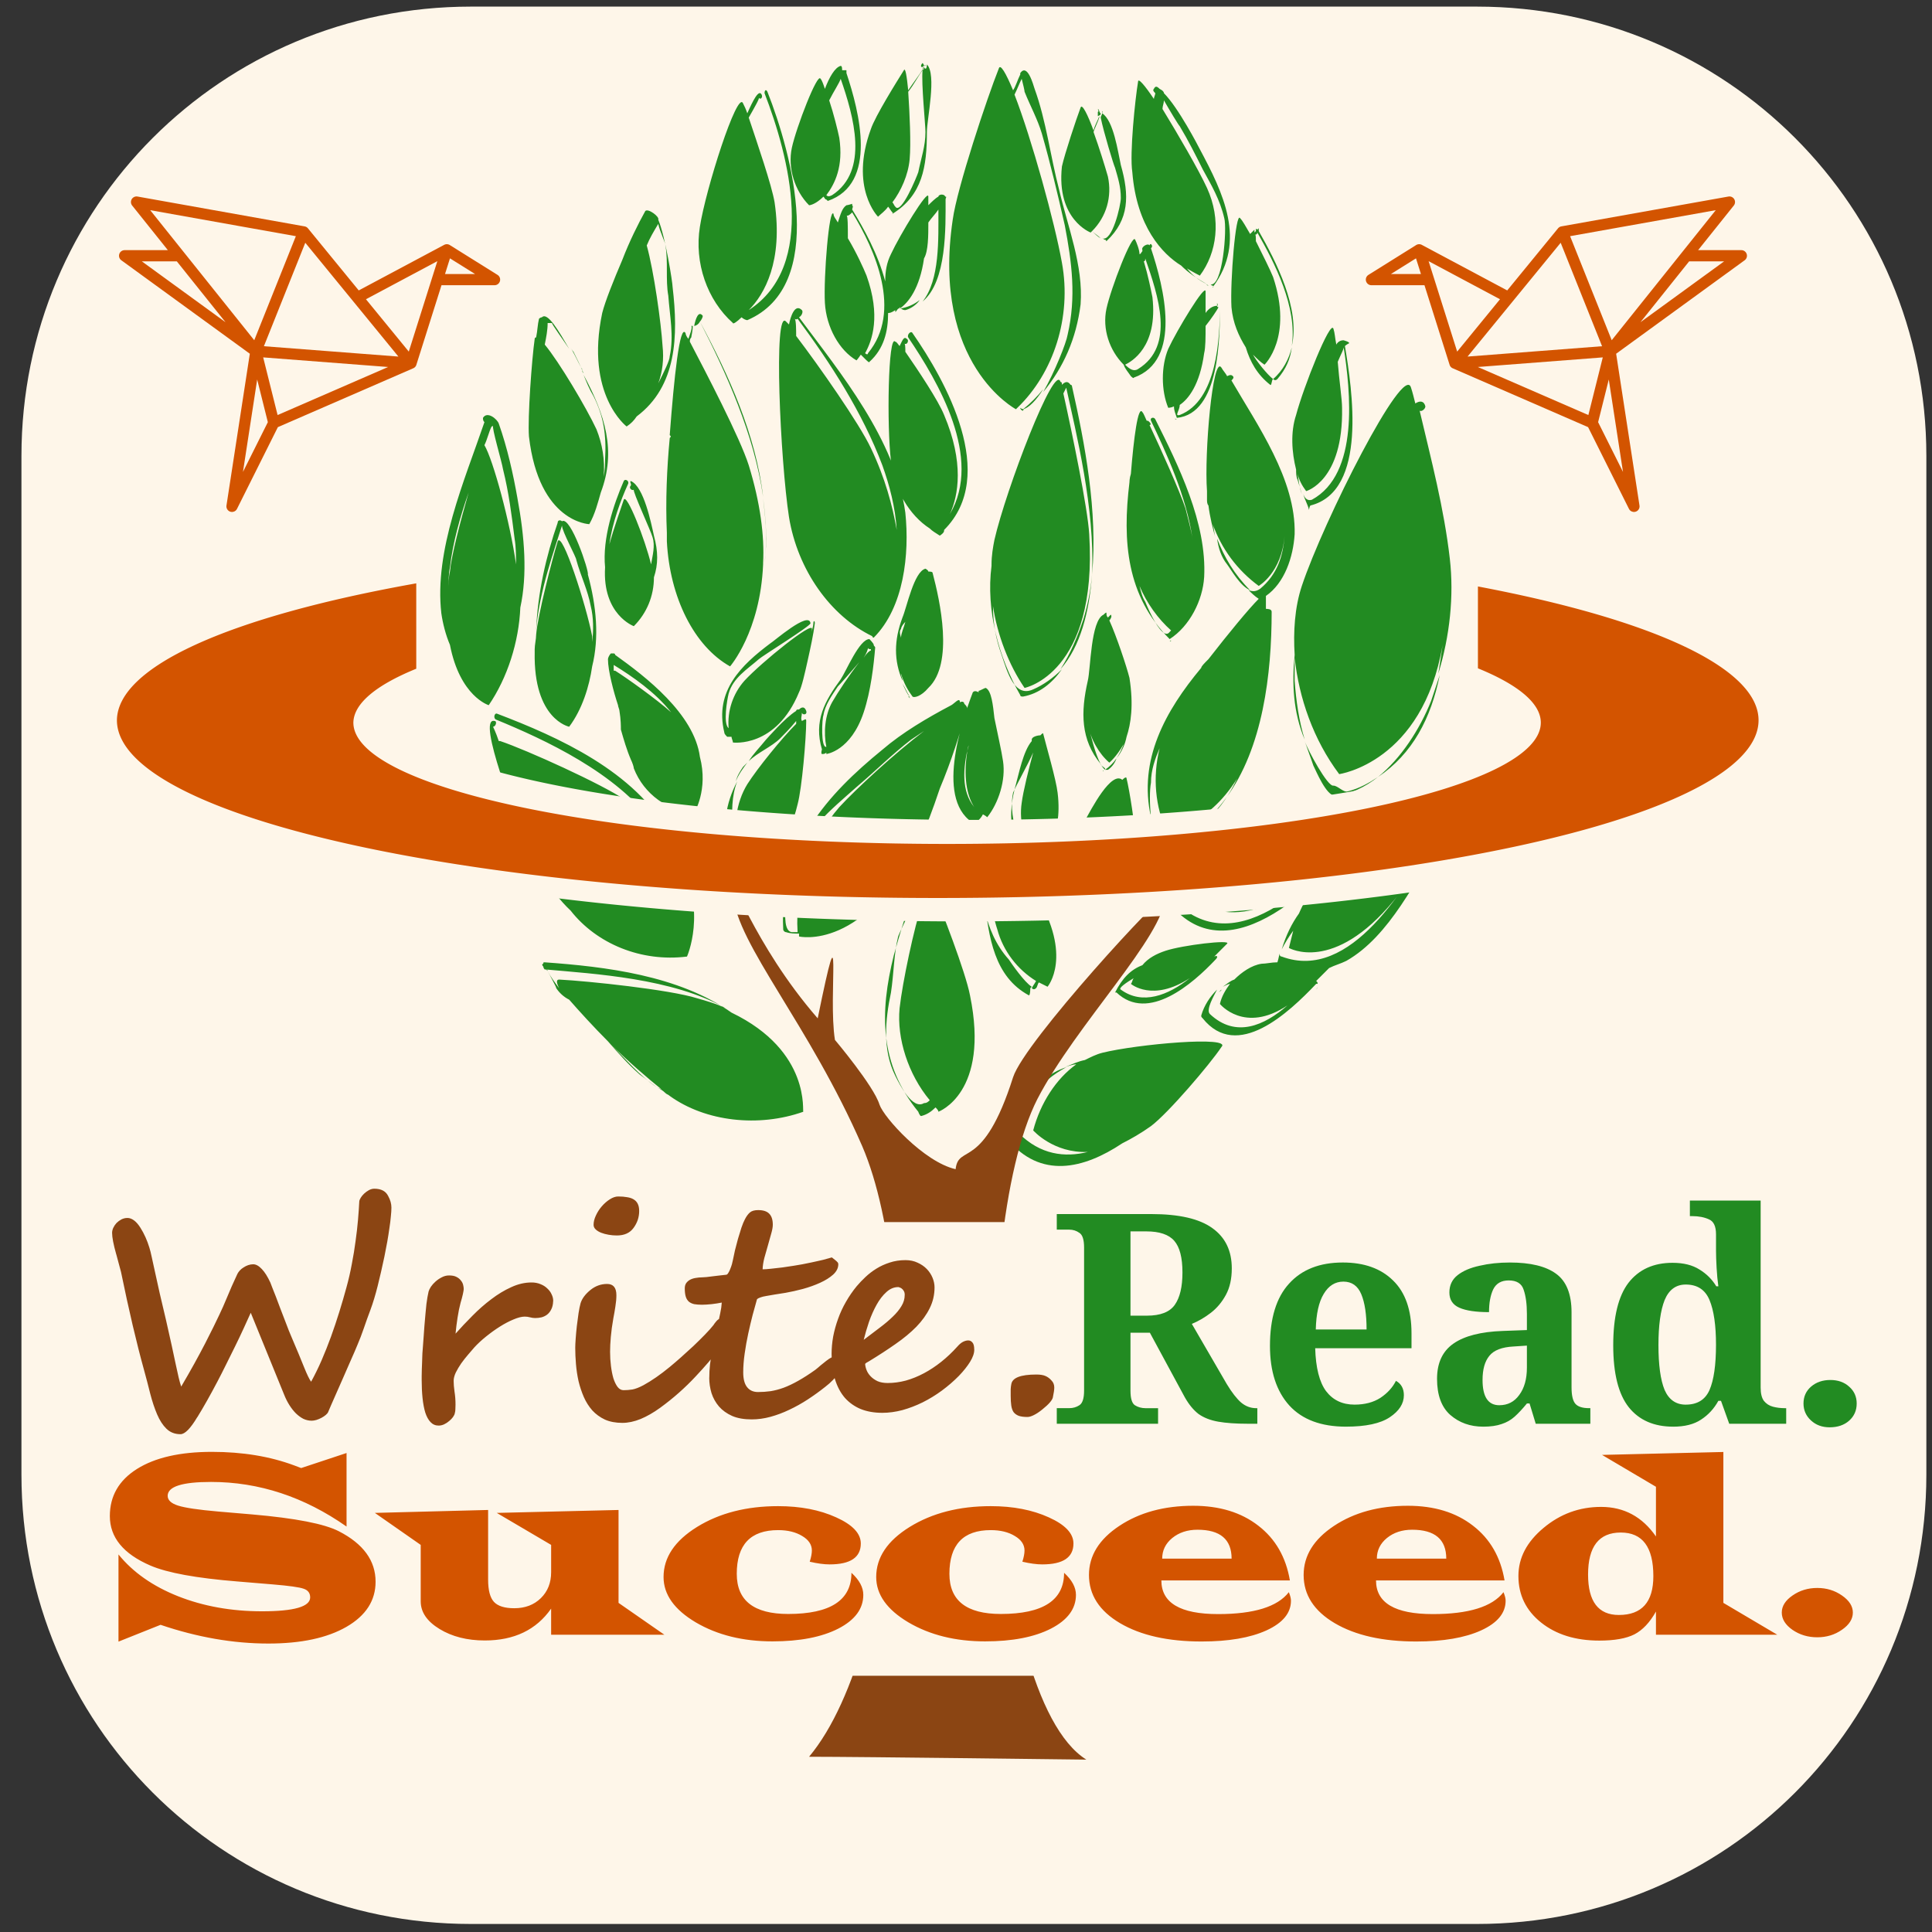 <?xml version="1.0" encoding="UTF-8" standalone="no"?>
<!-- Created with Inkscape (http://www.inkscape.org/) -->

<svg
   width="215mm"
   height="215mm"
   viewBox="0 0 215 215"
   version="1.1"
   id="svg1"
   xml:space="preserve"
   inkscape:version="1.4 (86a8ad7, 2024-10-11)"
   sodipodi:docname="writereadssucceed-logo-tree6_path.svg"
   inkscape:export-filename="writereadssucceed-logo-tree3.png"
   inkscape:export-xdpi="96"
   inkscape:export-ydpi="96"
   xmlns:inkscape="http://www.inkscape.org/namespaces/inkscape"
   xmlns:sodipodi="http://sodipodi.sourceforge.net/DTD/sodipodi-0.dtd"
   xmlns="http://www.w3.org/2000/svg"
   xmlns:svg="http://www.w3.org/2000/svg"><rect x="0" y="0" width="215" height="215" fill="#333333" stroke="none"/><sodipodi:namedview
     id="namedview1"
     pagecolor="#ffffff"
     bordercolor="#000000"
     borderopacity="0.25"
     inkscape:showpageshadow="2"
     inkscape:pageopacity="0.0"
     inkscape:pagecheckerboard="0"
     inkscape:deskcolor="#d1d1d1"
     inkscape:document-units="mm"
     inkscape:zoom="0.50835204"
     inkscape:cx="186.87837"
     inkscape:cy="689.48282"
     inkscape:window-width="1920"
     inkscape:window-height="1009"
     inkscape:window-x="-8"
     inkscape:window-y="-8"
     inkscape:window-maximized="1"
     inkscape:current-layer="layer1" /><defs
     id="defs1" /><g
     inkscape:label="Layer 1"
     inkscape:groupmode="layer"
     id="layer1"><path
       id="rect41"
       style="fill:#fef6e9;stroke-width:4.699"
       d="M 52.387,0.736 H 164.372 c 27.7,0 50,22.3 50,50 V 164.106 c 0,27.7 -22.3,50 -50,50 H 52.387 c -27.7,0 -50,-22.3 -50,-50 V 50.736 c 0,-27.7 22.3,-50 50,-50 z" /><path
       d="m 144.074,72.879 c -0.32,3.197 -0.16,6.395 1.119,9.432 -0.639,-2.078 -0.959,-4.316 -1.119,-6.555 v -2.558 c 0.48,4.476 2.078,9.113 4.956,12.949 0,0 9.272,-1.279 11.511,-14.388 -0.16,1.119 -0.32,2.238 -0.48,3.197 1.279,-4.157 1.759,-8.633 1.279,-12.79 -0.639,-5.595 -2.078,-11.031 -3.357,-16.467 0.16,0.16 0.639,-0.16 0.639,-0.48 -0.16,-0.639 -0.639,-0.639 -1.119,-0.32 -0.16,-0.639 -0.32,-1.279 -0.48,-1.759 -0.799,-2.878 -9.752,14.868 -12.15,22.062 -0.799,2.398 -0.959,5.116 -0.799,7.674 z m -31.015,-27.338 0.16,-0.16 0.16,0.16 -0.16,-0.16 c 3.997,-3.837 6.075,-10.072 4.956,-16.147 -0.799,-4.476 -3.357,-13.749 -5.276,-18.705 0.32,-0.639 0.48,-1.119 0.799,-1.759 0.16,0.639 0.32,1.279 0.32,1.439 0.639,1.599 1.439,3.038 1.918,4.636 0.959,3.357 1.759,6.715 2.558,10.232 0.799,4.157 1.279,7.993 0.32,12.15 -0.16,0.959 -1.439,4.157 -2.718,6.395 2.238,-2.718 3.677,-5.915 4.157,-9.752 0.32,-4.316 -1.439,-8.633 -2.398,-12.79 -0.959,-3.677 -1.439,-7.674 -2.718,-11.191 -0.16,-0.48 -0.799,-2.878 -1.599,-1.759 v 0.16 c -0.32,0.639 -0.48,1.279 -0.799,1.759 -0.799,-1.918 -1.439,-3.038 -1.599,-2.398 -1.279,3.197 -4.636,13.269 -5.116,16.786 -2.398,16.147 7.034,21.103 7.034,21.103 z M 81.405,112.686 c -5.915,-4.157 -14.068,-5.116 -20.783,-5.595 -0.16,0 -0.16,0 -0.16,0.16 -0.16,0 -0.16,0.16 0,0.32 0,0.16 0.16,0.32 0.16,0.32 h 0.16 l 0.16,0.16 c 0,-0.16 -0.16,-0.16 -0.16,-0.16 5.276,0.48 14.068,0.959 19.984,4.316 -0.959,-0.48 -2.078,-0.799 -3.197,-1.119 -3.038,-0.959 -12.15,-1.918 -15.347,-2.078 -0.32,0 -0.32,0.32 0,0.959 -0.48,-0.639 -0.959,-1.279 -1.279,-1.918 0.32,0.639 0.959,1.759 0.959,1.918 0.32,0.48 0.799,0.959 1.439,1.279 1.119,1.279 2.718,3.038 4.316,4.636 1.119,1.279 2.238,2.558 3.517,3.677 l 1.918,1.439 c -1.918,-1.279 -3.517,-3.197 -5.116,-4.796 1.918,1.918 4.157,3.837 5.755,5.116 -0.16,-0.16 -0.32,-0.16 -0.639,-0.32 0.32,0.16 0.639,0.32 0.959,0.639 0.16,0.16 0.32,0.16 0.48,0.32 3.997,2.878 9.912,3.517 14.868,1.759 -0.16,0.16 0.959,-6.715 -7.993,-11.031 z M 104.586,87.747 c 1.279,-3.038 2.238,-6.075 3.038,-8.953 0,-0.16 -0.16,-0.32 -0.32,-0.48 0,-0.16 -0.16,-0.32 -0.48,-0.16 0,-0.639 -0.639,0.16 -0.959,0.32 -2.718,1.439 -5.436,3.038 -7.674,4.956 -6.075,4.956 -11.511,10.871 -11.031,19.984 0,0.16 0.16,0.32 0.32,0.32 0.48,0.16 0.959,0.16 1.439,0.16 v 0.32 c 0,0 7.354,1.759 13.589,-11.031 0.48,-0.959 1.279,-3.038 2.078,-5.436 z m 1.759,-9.272 z M 93.395,89.825 c -3.197,3.677 -4.956,8.953 -4.636,13.909 H 88.12 c -1.599,-0.16 -0.16,-6.235 0.16,-7.354 1.119,-3.837 4.157,-6.235 7.034,-8.793 2.078,-1.759 3.997,-3.677 6.075,-5.276 l 1.439,-0.959 c -3.357,2.558 -7.514,6.395 -9.432,8.473 z m 45.403,0.48 c -2.238,0.639 -4.157,2.078 -5.436,4.157 0,0 -0.16,0.16 -0.16,0.32 l 0.16,-0.16 c -0.959,1.279 -1.599,2.878 -1.918,4.476 0,0 4.956,5.755 13.109,-0.48 1.439,-1.119 4.316,-4.316 6.395,-6.874 h 0.48 v 0.16 c -4.636,5.755 -13.589,15.347 -20.623,8.473 -0.32,-0.16 -0.32,-0.639 -0.16,-1.119 -0.16,0.32 -0.32,0.639 -0.32,1.119 0,0.16 -0.32,0.16 -0.16,0.16 6.715,8.313 16.946,-2.558 21.582,-8.153 0.16,0.16 0.48,0.16 0.639,0 0.16,-0.48 -0.16,-0.799 -0.959,-0.959 0.48,-0.639 0.959,-1.119 1.279,-1.599 0.48,-1.599 -10.072,-0.639 -13.909,0.48 z m -16.147,26.858 c -0.639,0.16 -1.279,0.48 -1.918,0.799 -0.799,0.16 -1.439,0.48 -2.238,0.799 0.48,-0.16 0.959,-0.32 1.279,-0.32 -2.238,1.599 -3.997,4.316 -4.796,7.354 0,0 2.238,2.558 6.075,2.398 -2.558,0.639 -5.276,0.32 -7.674,-2.078 -0.639,-0.639 0.32,-2.718 1.279,-4.316 -0.799,1.119 -1.599,2.558 -2.078,4.316 0,0.16 -0.48,0.48 -0.48,0.639 3.677,4.476 8.473,3.357 12.79,0.48 0.959,-0.48 2.078,-1.119 3.197,-1.918 1.918,-1.439 6.555,-6.874 7.834,-8.793 1.279,-1.279 -9.432,-0.32 -13.269,0.639 z M 103.787,98.937 c -0.16,-0.32 -0.48,0 -0.799,0.959 -0.16,-0.32 -0.16,-0.48 -0.32,-0.799 0.16,-0.16 0.16,-0.32 0.16,-0.48 -0.959,-1.439 -3.197,7.194 -3.357,7.674 -1.599,6.395 -1.599,12.15 2.718,17.426 0,0 0.16,0.48 0.32,0.48 0.639,-0.16 1.119,-0.48 1.599,-0.959 0.16,0.16 0.32,0.32 0.32,0.48 0,0 5.755,-2.078 3.517,-12.949 -0.48,-2.558 -3.197,-9.592 -4.157,-11.83 z m -0.959,23.82 c -1.279,0.799 -2.718,-2.078 -3.197,-3.038 -1.439,-2.878 -1.119,-6.235 -0.48,-9.272 0.32,-2.078 0.32,-4.316 0.799,-6.235 0.16,-0.48 1.918,-3.997 2.238,-4.956 0.16,0.32 0.32,0.799 0.48,1.119 -0.959,2.878 -2.238,8.953 -2.558,11.83 -0.32,3.357 0.959,7.354 3.357,10.232 -0.16,0.16 -0.32,0.32 -0.639,0.32 z m 46.362,-26.858 c -2.078,1.279 -3.677,3.517 -4.636,5.755 -0.799,1.119 -1.439,2.398 -1.918,3.997 0.32,-0.639 0.799,-1.439 1.279,-2.078 l -0.48,1.918 c 0,0 4.956,2.878 11.67,-5.276 1.119,-1.279 3.197,-4.636 4.636,-7.354 0,0 0.16,0 0.16,-0.16 -3.357,5.915 -9.592,16.626 -17.266,13.749 -0.16,0 -0.32,-0.16 -0.16,-0.48 -0.16,0.32 -0.16,0.639 -0.32,1.119 -0.639,0 -1.279,0.16 -1.759,0.16 -1.119,0.16 -2.238,0.959 -3.038,1.759 -0.48,0.16 -0.799,0.48 -1.279,0.799 0.32,-0.16 0.639,-0.32 0.799,-0.32 -0.48,0.639 -0.959,1.439 -1.119,2.238 0,0 2.718,3.357 7.514,0.16 -2.558,2.238 -5.755,3.677 -8.633,0.959 -0.48,-0.48 0.48,-2.078 0.799,-2.718 -0.799,0.799 -1.439,1.759 -1.759,2.878 0,0.16 0,0.16 0.16,0.32 3.837,4.796 9.592,-0.639 12.63,-3.837 h 0.16 c 0,-0.16 0,-0.16 -0.16,-0.32 l 1.439,-1.439 c 0.639,-0.32 1.279,-0.48 1.918,-0.799 4.796,-2.718 7.834,-9.113 10.711,-13.909 0.16,-0.16 0,-0.32 -0.16,-0.48 0,0 -0.16,-0.16 -0.32,-0.16 0.48,-0.959 0.959,-1.759 1.279,-2.238 0.48,-1.119 -8.793,3.517 -12.15,5.755 z m -26.378,-27.497 c -1.439,0.639 -1.439,6.075 -1.759,7.354 -0.799,3.517 -0.799,6.555 1.439,9.272 -0.639,-1.119 -1.119,-3.357 -1.279,-3.837 0,-0.16 -0.16,-0.48 -0.16,-0.639 0.32,1.759 1.279,3.357 2.398,4.316 0,0 0.799,-0.639 1.599,-2.078 -0.16,0.48 -0.48,1.119 -0.799,1.599 0.639,-0.799 0.959,-1.599 1.119,-2.398 0.48,-1.439 0.799,-3.517 0.32,-6.555 -0.32,-1.279 -1.439,-4.636 -2.238,-6.395 0.16,-0.16 0.32,-0.48 0.16,-0.639 l -0.32,0.32 c -0.16,-0.16 -0.16,-0.32 -0.16,-0.48 0,-0.16 -0.16,0 -0.32,0.16 z m -21.263,9.113 c 0,0.16 0,0.16 0,0 0.16,0.16 0.959,0 1.759,-0.959 2.878,-2.718 1.279,-9.752 0.48,-12.79 0,-0.16 -0.32,-0.16 -0.48,-0.16 0,-0.16 -0.32,-0.32 -0.32,-0.32 -1.279,0.32 -2.078,4.316 -2.558,5.436 -0.959,2.558 -0.959,4.796 0,7.034 0,-0.32 -0.16,-0.48 -0.16,-0.799 0.32,1.119 0.799,1.918 1.279,2.558 z m -1.279,-7.514 c 0,-0.16 0.16,-0.48 0.48,-0.799 -0.16,0.639 -0.48,1.279 -0.48,1.759 -0.16,-0.48 -0.16,-0.799 0,-0.959 z m 43.964,-17.745 c 0,0.32 0,0.799 0.16,1.119 0.16,0.48 0.32,1.119 0.48,1.599 -0.32,-0.799 -0.32,-1.439 -0.48,-2.238 0.16,0.639 0.48,1.279 0.959,1.918 0,0 4.157,-1.119 3.997,-9.272 0,-0.959 -0.32,-3.038 -0.48,-5.116 0.32,-0.799 0.799,-1.599 0.639,-1.759 0.799,5.116 1.759,14.228 -3.517,17.106 -0.48,0.16 -0.799,-0.16 -0.959,-0.639 0.16,0.639 0.48,1.119 0.639,1.759 0,0.16 0,-0.32 0.16,-0.48 6.395,-1.599 4.636,-12.949 3.837,-17.745 0.16,-0.16 0.48,-0.32 0.48,-0.32 0,-0.16 -0.639,-0.32 -0.639,-0.32 -0.32,0 -0.639,0.16 -0.799,0.48 -0.16,-0.799 -0.16,-1.279 -0.32,-1.759 -0.32,-1.119 -3.357,6.555 -4.157,9.592 -0.639,1.918 -0.48,4.157 0,6.075 z m -5.595,-13.589 c 0.48,1.599 1.279,3.038 2.718,4.157 0.16,0.16 0.16,-0.639 0.32,-0.639 -0.639,-0.48 -1.918,-2.078 -2.238,-2.718 0.48,0.48 0.799,0.799 1.279,1.119 0,0 3.197,-3.038 0.959,-9.752 -0.32,-0.799 -1.119,-2.398 -1.918,-3.997 0,-0.48 0,-0.799 -0.16,-0.799 0.16,0.16 0.32,0 0.32,-0.16 1.918,3.357 4.476,8.313 3.837,12.63 0.959,-4.157 -1.759,-9.432 -3.677,-12.79 v -0.32 l -0.16,0.16 c -0.16,-0.16 -0.16,-0.16 -0.16,0.16 l -0.16,0.16 v -0.32 l -0.48,0.48 c -0.48,-0.799 -0.799,-1.439 -1.119,-1.759 -0.48,-0.799 -1.119,7.034 -0.959,9.912 0.16,1.759 0.799,3.197 1.599,4.476 z M 126.328,26.677 c -0.32,-0.799 -2.718,5.436 -3.197,7.674 -0.48,2.238 0.32,4.636 1.918,6.235 0.16,0.48 0.48,0.799 0.799,1.279 0,0 0.32,0.32 0.32,0.16 5.436,-1.918 3.357,-10.072 1.918,-14.388 0.16,-0.16 0.16,-0.32 0,-0.48 0,0 -0.16,0 -0.16,0.16 -0.16,-0.32 -0.959,0.16 -0.799,0.48 v 0.16 c -0.16,0.16 -0.16,0.32 -0.32,0.32 0,-0.48 -0.32,-1.279 -0.48,-1.599 z m 1.599,0.959 z m -0.48,1.119 c 1.439,4.157 3.357,9.752 -0.799,12.31 -0.48,0.32 -0.959,0 -1.439,-0.48 0.639,-0.32 3.677,-1.918 3.038,-7.514 -0.16,-0.799 -0.48,-2.398 -0.959,-3.997 0.16,0 0.16,-0.16 0.16,-0.32 z m -6.075,-2.878 0.16,-0.16 c 0.32,0.32 0.639,0.48 0.959,0.799 -0.32,-0.16 -0.639,-0.48 -0.959,-0.799 1.599,-1.599 2.238,-3.837 1.759,-6.075 -0.32,-1.119 -0.959,-3.197 -1.599,-4.956 0.16,-0.48 0.48,-1.119 0.639,-1.599 v -0.16 c -0.16,0.48 -0.48,0.959 -0.639,1.599 -0.639,-1.759 -1.279,-3.038 -1.439,-2.558 -0.48,1.279 -1.759,5.116 -2.078,6.555 -0.639,5.915 3.197,7.354 3.197,7.354 z m 12.79,8.953 v -2.398 c 0,-0.959 -3.197,4.316 -4.157,6.395 -0.799,1.918 -0.799,4.636 0,6.555 0,0 0.32,0 0.639,-0.16 0,0.48 0.16,0.799 0.32,1.279 4.796,-0.48 4.796,-8.953 4.796,-12.63 0,-0.32 0,-0.48 0,0 0,3.837 -0.32,10.711 -4.476,12.31 -0.639,0.16 0,-0.48 0,-1.119 0.959,-0.639 2.238,-2.238 2.718,-5.755 0.16,-0.639 0.16,-1.759 0.16,-3.038 0.639,-0.799 1.279,-1.759 1.439,-2.078 0,0 -0.16,0 -0.16,-0.16 -0.48,0 -0.959,0.32 -1.279,0.799 z M 98.831,23 c 0.16,0.16 0.32,0.48 0.48,0.639 0.16,0.16 -0.16,0.16 0,0.16 3.357,-2.078 3.837,-5.276 3.837,-9.113 0,-1.439 1.119,-6.395 0,-7.514 0,0 0,0.48 -0.16,0.48 l -0.16,-0.16 v 0.16 l -0.16,0.16 c -0.16,1.439 0.32,6.075 0.32,6.874 0,1.599 -0.48,2.878 -0.799,4.476 -0.16,0.48 -1.918,4.796 -2.558,3.837 -0.16,-0.16 -0.16,-0.32 -0.32,-0.48 0.959,-1.279 1.759,-3.038 1.918,-4.796 0.16,-1.759 0,-5.116 -0.16,-7.514 0.639,-0.799 1.119,-1.759 1.599,-2.398 0,-0.16 0,-0.32 0.16,-0.32 -0.48,0.799 -1.119,1.599 -1.759,2.558 -0.16,-1.599 -0.32,-2.558 -0.48,-2.238 -0.799,1.279 -3.197,5.116 -3.677,6.555 -2.398,6.555 0.799,9.752 0.799,9.752 0.32,-0.32 0.799,-0.639 1.119,-1.119 z m -7.194,-1.119 c 0.16,0.16 0.16,0.32 0.32,0.32 l 0.16,0.16 c 5.595,-1.918 3.517,-9.912 2.078,-14.228 V 7.812 h -0.16 -0.32 c 0,-0.16 0,-0.48 -0.16,-0.48 C 92.916,7.492 92.276,8.611 91.797,9.89 91.637,9.411 91.477,8.931 91.317,8.771 90.997,7.972 88.599,14.207 88.12,16.445 c -0.48,2.238 0.32,4.796 1.918,6.395 0.16,0 0.799,-0.16 1.599,-0.959 z m 1.759,-6.555 c -0.16,-0.799 -0.639,-2.718 -1.119,-4.157 0.48,-0.959 1.119,-1.918 1.279,-2.398 1.439,4.157 3.197,10.232 -0.959,12.949 -0.32,0.16 -0.48,0.16 -0.639,0 0.959,-1.279 1.918,-3.197 1.439,-6.395 z M 62.54,58.011 c -0.16,-0.16 -0.48,-0.16 -0.48,0.16 -1.279,3.677 -2.238,7.834 -2.398,11.99 0.32,-4.316 2.078,-9.113 2.878,-11.67 0,0.639 1.599,3.517 1.599,3.837 0.48,1.759 1.279,3.357 1.599,5.116 0.32,1.279 0.32,2.718 0.16,3.997 v -0.639 c -0.639,-3.357 -3.357,-11.83 -3.837,-10.551 -0.639,2.078 -2.238,8.313 -2.398,10.391 0,0.48 -0.16,1.119 -0.16,1.599 v -2.238 2.558 c -0.16,7.514 3.837,8.313 3.837,8.313 1.439,-1.918 2.238,-4.476 2.558,-6.715 0.799,-3.197 0.48,-6.715 -0.48,-10.232 0.16,-0.32 -1.918,-6.555 -2.878,-5.915 z M 131.444,29.554 c 0.799,0.799 1.759,1.439 2.878,2.078 -0.959,-0.48 -1.599,-0.959 -2.238,-1.759 0.799,0.48 1.439,0.799 1.439,0.799 1.918,-2.558 2.398,-6.235 0.799,-9.752 -0.959,-2.078 -3.197,-5.915 -4.956,-8.793 0,-0.32 0.16,-0.639 0.16,-0.959 0.639,1.119 1.599,2.718 1.759,2.878 0.959,1.599 1.759,3.197 2.558,4.796 0.959,1.759 1.918,3.357 2.398,5.436 0.32,1.119 -0.16,7.834 -1.599,7.354 0.16,0 0.16,0.16 0.32,0.16 0.16,0 0,0.32 0,0.16 3.837,-5.116 1.119,-10.551 -1.439,-15.347 -0.16,-0.32 -2.398,-4.636 -3.997,-6.235 0,-0.16 -0.16,-0.32 -0.48,-0.48 -0.32,-0.32 -0.48,-0.32 -0.639,0 -0.16,0.16 0,0.32 0.16,0.48 0,0.16 -0.16,0.48 -0.16,0.639 -0.959,-1.439 -1.759,-2.398 -1.759,-1.918 -0.32,1.918 -0.959,7.993 -0.639,10.072 0.48,6.075 3.357,9.113 5.436,10.391 z M 82.524,35.309 c 0.16,0.16 0.48,0.32 0.639,0.32 8.953,-3.837 4.956,-18.545 2.238,-25.419 -0.16,-0.32 -0.32,-0.16 -0.32,0.16 2.718,7.034 5.915,19.184 -1.759,24.14 1.759,-1.759 3.837,-5.436 2.878,-11.99 -0.32,-1.918 -1.918,-6.555 -2.878,-9.432 0.639,-1.119 1.279,-2.238 1.119,-2.238 0.16,0.32 0.48,0 0.32,-0.32 -0.32,-0.639 -0.959,0.639 -1.599,2.078 -0.16,-0.48 -0.32,-0.799 -0.48,-1.119 -0.639,-1.439 -4.157,9.592 -4.796,13.749 -0.639,3.997 0.799,8.153 3.677,10.711 0,0.16 0.48,-0.16 0.959,-0.639 z M 69.735,47.46 c 0.48,-0.32 0.799,-0.639 1.119,-1.119 4.476,-3.357 4.636,-8.953 3.997,-14.388 0,-0.48 -0.799,-5.595 -1.599,-7.514 0.16,-0.32 -1.119,-1.279 -1.439,-0.959 -0.799,1.439 -1.759,3.357 -2.558,5.436 -0.959,2.238 -1.918,4.636 -2.238,5.915 -1.918,9.113 2.718,12.63 2.718,12.63 z M 73.252,24.918 c 0.16,0.799 0.799,2.078 0.799,2.398 0.32,1.759 0,3.837 0.32,5.595 0.16,2.238 0.639,4.476 0.16,6.715 0,0.48 -0.639,1.759 -1.279,3.038 0.48,-1.279 0.639,-2.718 0.48,-4.157 -0.16,-2.558 -0.959,-8.313 -1.759,-11.191 0.32,-0.799 0.799,-1.599 1.279,-2.398 z M 70.534,69.681 c 1.439,-1.439 2.238,-3.357 2.238,-5.436 0.48,-1.439 0.48,-2.878 0,-4.636 -0.32,-1.439 -1.119,-5.436 -2.558,-6.075 -0.16,0 0,0.32 0,0.32 v 0.16 c -0.32,0.32 0.16,0.639 0.32,0.48 -0.16,0.16 1.918,4.636 2.078,5.276 0.32,0.959 0,2.078 -0.16,3.038 -0.639,-2.718 -2.718,-7.993 -3.038,-7.194 -0.32,0.959 -1.119,3.197 -1.599,4.956 0.32,-2.398 1.279,-4.956 2.078,-6.715 0.16,-0.32 -0.32,-0.639 -0.48,-0.32 -1.119,2.558 -2.398,6.395 -2.078,9.592 -0.32,5.276 3.197,6.555 3.197,6.555 z M 65.578,58.331 c 0.639,-1.119 0.959,-2.398 1.279,-3.517 1.759,-4.636 0.48,-8.633 -1.918,-13.109 0.32,0.799 0.639,1.599 1.119,2.398 1.119,2.238 1.439,4.316 1.279,7.034 0,0.48 0,1.119 -0.16,1.918 0.16,-1.918 -0.16,-3.677 -0.799,-5.276 -1.119,-2.398 -4.157,-7.514 -5.755,-9.432 0.16,-0.799 0.32,-1.599 0.32,-2.398 h 0.48 c 0,0.16 1.279,1.918 1.918,2.878 -1.119,-1.918 -2.398,-4.157 -3.038,-3.517 -0.16,0 -0.32,0.16 -0.32,0.16 -0.16,0.639 -0.16,1.279 -0.32,2.078 0,0 -0.16,0 -0.16,0.16 -0.32,2.238 -0.799,8.793 -0.639,10.871 1.119,9.592 6.715,9.752 6.715,9.752 z m 64.108,47.481 c -0.959,0.32 -1.918,0.799 -2.558,1.599 -1.279,0.48 -2.238,1.439 -3.038,3.038 h 0.16 c 3.517,3.357 8.473,-0.959 11.031,-3.677 0.32,-0.32 0.16,-0.48 -0.16,-0.32 l 1.439,-1.439 c 0.48,-0.48 -4.956,0.16 -6.874,0.799 z m -4.956,4.316 c -0.32,-0.16 0.639,-0.799 1.439,-1.279 -0.16,0.16 -0.16,0.48 -0.32,0.639 0,0 2.398,2.078 6.555,-0.639 -2.398,1.918 -5.276,3.038 -7.674,1.279 z m 23.661,-22.701 c -0.639,0.16 -2.878,-3.997 -3.197,-4.956 0.32,0.959 0.639,1.759 0.959,2.718 0.32,0.639 1.439,3.357 2.398,3.357 1.759,-0.16 3.357,-0.959 4.796,-2.078 -0.959,0.639 -2.078,1.279 -3.357,1.599 -0.48,0.16 -1.119,-0.639 -1.599,-0.639 z m 4.956,-0.959 c 3.837,-2.558 5.915,-6.555 6.874,-11.351 l -0.959,2.878 c -1.279,3.197 -3.357,6.395 -5.915,8.473 z M 118.015,74.477 c 2.238,-2.558 3.197,-6.395 3.517,-10.551 -0.16,1.759 -0.48,3.357 -0.959,4.956 -0.639,1.918 -1.439,3.837 -2.558,5.595 z m -3.038,2.238 c -2.078,0.959 -2.878,-1.918 -3.517,-3.837 -0.639,-1.759 -0.959,-3.517 -0.959,-5.436 0.48,3.197 1.759,6.555 3.517,9.113 0,0 8.153,-1.599 7.194,-17.106 -0.16,-2.878 -1.918,-11.351 -2.878,-15.667 l 0.32,-0.639 c 1.119,5.116 3.197,13.429 2.878,20.783 0.639,-7.034 -0.799,-14.548 -2.238,-20.943 0,-0.16 -0.16,-0.16 -0.16,-0.16 -0.32,-0.48 -0.639,-0.32 -0.959,0 0,-0.16 0,-0.32 -0.16,-0.32 -0.639,-2.238 -6.075,11.99 -7.354,17.586 -0.16,0.799 -0.32,1.759 -0.32,2.718 v 0.16 c -0.639,4.956 0.799,10.232 3.197,14.388 0,0.16 0.16,0.16 0.32,0.16 1.759,-0.32 3.197,-1.439 4.316,-3.038 -0.959,0.959 -2.078,1.759 -3.197,2.238 z M 100.749,57.052 C 99.63,48.898 93.555,41.544 88.919,35.309 c 0.32,-0.16 0.48,-0.639 0.32,-0.799 -0.799,-0.799 -1.279,0.799 -1.439,1.599 l -0.32,-0.32 c -1.439,-1.599 -0.639,15.507 0.32,21.742 0.959,5.915 4.636,11.031 9.272,13.269 0,0.16 0.16,0.16 0.16,0.16 3.357,-3.357 3.997,-9.272 3.517,-13.909 z m -3.837,-7.194 c -1.279,-2.718 -5.755,-9.113 -8.313,-12.47 0,-0.639 0,-1.759 -0.16,-1.918 0.16,0.16 0.32,0 0.32,0 3.677,4.956 7.194,10.391 9.432,16.307 0.799,2.238 1.439,4.636 1.599,7.194 -0.48,-2.718 -1.279,-5.755 -2.878,-9.113 z m -11.99,5.436 c -0.799,-6.874 -3.837,-13.589 -7.034,-19.504 0.16,-0.16 0.32,-0.48 0.32,-0.639 -0.48,-0.639 -0.799,0.32 -0.959,1.119 0.16,0 0.48,-0.16 0.639,-0.48 2.878,5.595 6.075,12.63 7.034,19.504 z M 74.531,48.739 c -0.32,3.357 -0.48,7.034 -0.32,10.551 v 0.959 c 0.32,6.235 3.038,11.67 7.034,13.909 0,0 3.357,-3.837 3.677,-11.351 V 62.647 C 85.082,59.61 84.602,55.933 83.323,51.776 82.364,48.739 78.527,41.385 76.769,38.027 c 0,-0.16 0,-0.32 0.16,-0.48 0,-0.16 0.16,-0.639 0.16,-1.279 h -0.16 c 0.16,0.16 -0.16,0.959 -0.32,1.439 -0.16,-0.16 -0.32,-0.48 -0.32,-0.639 -0.639,-1.119 -1.279,4.956 -1.759,11.351 0.16,0.16 0.16,0.16 0,0.32 z m 10.551,13.909 c 0.32,-2.398 0.16,-4.796 -0.16,-7.194 0.16,1.439 0.32,2.718 0.32,4.157 0,0.799 0,1.918 -0.16,3.038 z M 113.858,45.541 c 0.639,-0.16 1.439,-0.959 2.238,-2.238 -0.639,0.799 -1.439,1.599 -2.238,2.238 z m 0,0.16 c 0,0 -0.16,0 0,0 0,-0.16 0.16,-0.16 0.16,-0.16 -0.16,0 -0.32,0 -0.48,-0.16 0,0.16 0.16,0.32 0.32,0.32 z M 113.379,7.972 c 0.16,0 0.16,0 0,0 0.16,0 0,0 0,0 -0.16,0.32 -0.16,0.32 0,0 z m 0.48,37.889 c 0,0 0.16,0 0,0 z m -37.409,60.59 c 0,0 2.238,-4.956 -0.799,-10.711 C 75.33,94.781 75.01,93.822 74.531,92.862 70.694,85.828 62.061,81.991 55.346,79.433 c -0.32,-0.16 -0.48,0.48 -0.16,0.639 5.436,2.238 13.429,5.915 17.586,11.67 -0.959,-0.959 -1.918,-1.918 -3.197,-2.718 -2.558,-1.759 -11.031,-5.595 -13.909,-6.555 h -0.16 c -0.32,-0.959 -0.639,-1.599 -0.639,-1.599 0.32,0 0.48,-0.639 0.16,-0.639 -2.078,-0.48 2.718,11.511 3.038,12.47 1.279,3.038 3.038,6.395 5.436,8.633 2.878,3.677 7.834,5.755 12.949,5.116 z M 59.983,95.58 c -0.32,-0.639 -0.639,-1.439 -0.799,-2.238 0.959,2.078 1.918,3.997 2.878,5.436 -0.799,-0.959 -1.599,-2.078 -2.078,-3.197 z m 68.744,-2.398 c -0.32,-0.799 -0.48,-1.439 -0.639,-2.238 0.16,0.959 0.32,1.759 0.639,2.238 z m 2.398,4.316 c 0.639,-1.119 1.439,-2.238 1.918,-2.718 -0.639,0.639 -1.279,1.599 -1.918,2.718 z m -0.639,1.599 c 0.16,-0.639 0.48,-1.119 0.799,-1.599 -0.48,0.48 -0.799,1.119 -0.799,1.599 z m -11.83,19.664 c -0.959,0.32 -1.918,0.799 -2.558,1.599 -0.16,0.16 -0.639,0.799 -1.119,1.599 0.959,-1.439 2.238,-2.398 3.677,-3.197 z m 11.67,-47.481 c -0.16,0 -0.16,0 0,0 -0.16,0 -0.16,0 0,0 -0.32,0 0,0.16 0,0 z m 3.677,-7.034 c 0.32,-6.075 -2.878,-12.47 -5.436,-17.586 -0.16,-0.32 -0.639,-0.16 -0.48,0.16 1.599,3.357 3.997,8.473 4.636,13.269 -0.16,-1.119 -0.48,-2.238 -0.799,-3.517 -0.639,-1.918 -2.718,-6.555 -3.997,-9.272 0.16,0 0.16,-0.16 0,-0.32 -0.16,-0.16 -0.16,-0.16 -0.32,-0.16 -0.16,-0.32 -0.32,-0.799 -0.48,-0.959 -0.48,-0.799 -0.959,2.878 -1.279,6.874 -0.16,0.48 -0.16,0.959 -0.16,0.959 -0.799,6.555 -0.32,12.63 4.476,17.426 2.238,-1.439 3.677,-4.316 3.837,-6.874 z m -6.555,2.718 c -0.32,-0.48 -0.48,-1.119 -0.639,-1.759 0.799,1.918 2.078,3.677 3.517,4.956 0,0 0.639,-0.48 1.119,-1.439 -0.32,0.639 -0.799,1.119 -1.279,1.599 -0.799,1.119 -2.398,-2.558 -2.718,-3.357 z m -22.382,-7.993 c 6.075,-6.075 0.16,-16.626 -3.517,-21.902 -0.16,-0.32 -0.639,0.16 -0.48,0.48 3.357,4.956 8.313,13.429 4.636,19.664 0.959,-2.078 1.599,-5.755 -0.639,-11.031 -0.639,-1.599 -2.878,-4.956 -4.316,-7.034 0,-0.48 0,-0.959 -0.16,-0.959 0.32,0.32 0.639,-0.32 0.32,-0.48 -0.32,-0.32 -0.48,0.16 -0.799,0.799 -0.16,-0.16 -0.32,-0.48 -0.48,-0.48 -0.799,-0.959 -0.959,9.432 -0.48,13.269 0.32,3.197 2.078,6.075 4.316,7.514 0.32,0.32 0.639,0.48 1.119,0.799 0.48,-0.32 0.48,-0.48 0.48,-0.639 z M 68.775,78.474 c 0,0.16 0.16,0.48 0.16,0.639 0.16,0.959 0.16,1.759 0.16,2.078 0.32,1.119 0.639,2.238 1.119,3.357 0.16,0.32 0.32,0.799 0.32,0.959 1.119,2.878 3.837,4.796 6.715,4.956 0,0 1.599,-2.558 0.639,-6.235 -0.639,-4.796 -6.075,-8.953 -9.432,-11.351 0,0 0,-0.16 -0.16,-0.16 h -0.16 -0.16 c -0.16,0.16 -0.32,0.48 -0.32,0.639 0,1.279 0.639,3.677 1.119,5.116 z m 5.915,0.799 c -1.599,-1.439 -4.956,-3.837 -6.235,-4.636 h -0.16 v -0.639 c 2.078,1.279 4.636,3.038 6.395,5.276 z m 14.548,0 c 0,0.32 0.639,0.32 0.48,-0.16 -0.16,-0.48 -0.48,-0.48 -0.799,-0.16 -0.16,0 -0.32,0 -0.32,0.16 -1.279,0.799 -3.197,3.038 -3.357,3.197 -0.639,0.799 -1.439,1.599 -1.918,2.398 0.959,-0.959 2.558,-1.599 3.517,-2.558 0.16,-0.16 1.119,-1.119 1.759,-1.918 v 0.32 c -1.599,1.599 -4.316,4.956 -5.436,6.715 -1.279,2.078 -1.599,4.796 -1.119,7.514 -1.119,0 -0.32,-1.439 -0.48,-2.398 -0.16,-1.918 -0.16,-3.837 0.48,-5.436 -1.279,2.398 -1.759,5.116 -0.959,8.473 v 0.16 c 0.32,0 0.639,0.16 0.959,0.16 0,0.32 0.16,0.48 0.16,0.799 0,0 4.636,0.959 6.555,-7.034 0.48,-1.759 0.959,-7.354 0.959,-9.272 0,-0.32 -0.16,-0.16 -0.48,0 -0.16,-0.32 0,-0.48 0,-0.959 0,0.16 0,0.16 0,0 z m -6.555,6.075 c -0.32,0.48 -0.639,0.959 -0.799,1.599 0.32,-0.799 0.799,-1.439 1.279,-2.078 z m 31.814,25.419 c 0.16,0 0.16,-0.799 0.16,-0.799 l 0.16,-0.16 c -0.799,-0.48 -2.238,-2.558 -2.558,-3.038 -1.439,-1.599 -2.238,-3.517 -2.718,-5.595 -0.32,-1.439 0,-2.878 -0.16,-4.157 0,-0.48 -0.16,-1.759 -0.48,-2.718 0.16,0.16 0.32,0.32 0.48,0.639 0.32,2.398 0.959,6.555 1.599,8.473 0.639,2.398 2.238,4.476 4.316,5.755 -0.16,0.32 -0.32,0.48 -0.48,0.799 0.16,0.16 0.32,0.16 0.48,0 0.16,-0.16 0.16,-0.48 0.32,-0.639 l 0.959,0.48 c 0,0 2.878,-3.357 -1.279,-10.232 -0.959,-1.599 -4.316,-5.436 -5.436,-6.715 -0.16,-0.16 -0.32,0.16 -0.16,0.799 l -0.48,-0.48 c 0.16,-0.32 0.32,-0.639 0.16,-0.799 l -0.16,0.16 c -0.16,0 -0.639,-0.32 -0.799,-0.32 -1.119,0.799 0.959,6.555 1.119,7.674 0.48,4.476 1.119,8.793 4.956,10.871 z m 8.313,-24.94 c 0,0 0.16,-0.16 0,0 0.16,-0.16 0.16,-0.16 0,0 0,-0.16 -0.16,0 0,0 z m 0.16,-0.16 h 0.32 c 0.48,-0.32 0.799,-0.799 0.959,-1.279 -0.32,0.48 -0.799,0.959 -1.279,1.279 z m -0.48,-0.639 c 0.16,0.32 0.32,0.48 0.48,0.639 v -0.16 c -0.16,-0.16 -0.48,-0.32 -0.48,-0.48 z m -1.759,15.987 c 1.279,-0.16 2.078,-0.639 2.878,-1.439 1.119,-0.799 2.558,-2.558 2.718,-6.235 0,-1.439 -0.639,-5.436 -0.959,-6.715 0,-0.16 -0.16,-0.16 -0.48,0.16 -0.16,-0.16 -0.32,-0.16 -0.48,-0.16 -1.439,0.16 -3.517,4.476 -4.157,5.595 -1.599,2.878 -1.918,6.395 0,9.272 -0.16,0.16 0.32,-0.48 0.48,-0.48 z m -0.16,-6.395 c -0.32,1.759 0,3.677 1.119,5.276 -0.32,0.16 -0.48,0.32 -0.799,0.32 -0.639,0.16 -0.32,-0.16 -0.639,-0.799 -0.799,-1.599 -0.32,-3.197 0.32,-4.796 z m 15.028,15.827 c 0,0 0,0.16 0,0 l 0.32,-0.32 c 0,0.16 -0.16,0.16 -0.32,0.32 z m 11.031,-0.639 c -0.16,0.32 -0.16,0.48 0,0 z M 101.229,77.515 c -0.32,-0.48 -0.48,-0.959 -0.799,-1.439 0.32,0.639 0.48,1.119 0.799,1.439 z m 0,0.16 h 0.16 c -0.16,0 -0.16,0 -0.32,-0.16 0.16,0 0.16,0 0.16,0.16 0.16,0 0,0 0,0 z m 12.949,18.385 c 0,0 0.16,0.799 0.32,0.799 1.439,-0.48 2.078,-1.759 2.558,-3.197 0.48,-1.119 0.959,-2.878 0.639,-5.436 -0.16,-1.439 -1.279,-5.276 -1.599,-6.555 0,-0.16 -0.16,0 -0.32,0.16 -0.32,0 -0.959,0.16 -0.959,0.48 v 0.16 c -0.959,1.119 -1.439,3.677 -1.759,4.796 -0.959,3.357 -0.639,6.075 1.119,8.793 z m 0.799,-12.31 c -0.48,1.759 -1.119,4.316 -1.279,5.595 -0.32,2.078 0.32,4.476 1.439,6.075 l -0.32,0.32 c -1.119,0.959 -1.279,-2.078 -1.599,-2.718 -0.48,-1.599 -0.799,-3.197 -0.48,-4.796 0.32,-0.799 1.599,-3.038 2.238,-4.476 z m -6.715,-6.715 c -1.279,3.357 -4.316,12.31 0.32,14.708 0.16,0 0.16,-0.48 0.32,-0.48 0.16,-0.16 0.32,-0.32 0.48,-0.639 0.32,0.16 0.48,0.32 0.48,0.32 1.279,-1.599 2.078,-4.157 1.759,-6.235 -0.16,-1.119 -0.639,-3.197 -0.959,-4.796 -0.16,-1.439 -0.32,-3.038 -0.959,-3.357 -0.16,0 -0.639,0.32 -0.799,0.32 v 0.16 c -0.32,-0.16 -0.48,-0.16 -0.639,0 z m -0.48,5.915 c 0,0.32 -0.16,0.48 -0.16,0.799 -0.48,3.197 0.16,5.116 0.799,6.075 -1.439,-1.759 -1.279,-4.316 -0.639,-6.874 z m 28.137,-42.046 c -0.959,-1.439 -1.918,9.592 -1.599,13.749 v 0.959 c 0,0.16 0,0.48 0.16,0.639 0.16,1.279 0.48,2.558 0.799,3.677 -0.16,-0.48 -0.16,-1.119 -0.32,-1.599 0.959,2.718 2.718,5.116 5.116,6.874 0,0 2.558,-1.439 2.878,-5.595 -0.16,2.238 -0.799,4.316 -2.718,5.915 -0.48,0.32 -0.799,0.32 -1.279,0.16 0.32,0.32 0.639,0.639 1.119,0.959 -1.119,1.119 -3.357,3.837 -5.595,6.715 -0.48,0.48 -0.799,0.799 -0.799,0.959 -3.997,4.796 -7.034,10.232 -5.595,16.626 -0.16,-1.439 -0.16,-3.038 0,-3.837 0,-1.439 0.48,-2.718 0.959,-3.837 -0.799,3.197 -0.48,6.555 0.799,9.272 0,0 4.476,-0.48 7.834,-5.915 -1.599,3.357 -3.997,6.075 -7.834,7.034 -0.48,0.16 -0.799,0 -1.119,-0.48 0,0.16 0.16,0.32 0.16,0.48 0,0.16 -0.16,0.639 -0.16,0.639 3.038,-0.16 5.755,-2.878 7.674,-5.436 4.157,-5.595 5.116,-13.909 5.116,-20.783 0,-0.32 -0.48,-0.32 -0.639,-0.32 v -1.439 c 2.078,-1.439 3.038,-4.316 3.197,-6.874 0.16,-6.075 -4.157,-12.15 -7.034,-17.106 0.16,-0.16 0.32,-0.32 0.16,-0.48 -0.16,-0.16 -0.32,-0.16 -0.639,0 -0.16,-0.32 -0.48,-0.639 -0.639,-0.959 z m 0.639,21.902 c 0.48,0.639 1.439,2.398 2.558,2.878 -1.759,-1.759 -2.878,-3.677 -3.677,-5.755 0.16,1.119 0.48,2.078 1.119,2.878 z m 5.116,-20.623 c 0.16,0.16 0.32,0.16 0.48,0 0.959,-1.119 1.439,-2.238 1.599,-3.517 -0.32,1.279 -0.959,2.558 -2.078,3.517 z M 122.491,12.608 c -0.16,0 -0.16,-0.48 -0.32,-0.48 0,0 0.16,0.32 0,0.32 -0.32,0.32 -0.32,0.32 0,0 v 0.48 c 0.32,-0.16 0.32,-0.16 0.32,-0.32 z m 0.16,13.909 c 0,0 -0.16,0 0,0 -0.16,0 0,0 0,0 z m 1.439,-7.834 c 0.32,1.119 0.639,2.078 0.639,3.357 0,0.799 -0.959,4.956 -2.078,4.476 0.16,0 0.16,0.16 0.32,0.16 0.16,0 0.16,0.32 0.16,0.16 2.558,-2.398 2.558,-5.116 1.599,-8.473 -0.32,-1.439 -0.799,-4.956 -2.078,-5.755 0,0.16 -0.16,0.32 -0.16,0.48 0.32,1.599 1.439,5.276 1.599,5.595 z m -1.439,-6.075 c 0.16,-0.32 0,-0.32 0,0 0,0.16 0,0 0,0 z m 12.949,21.263 z m -0.16,-0.16 c 0,0 -0.16,0.16 0,0 v 0.32 c 0.16,0 0,-0.32 0,-0.32 z m -4.476,12.949 c 0,-0.16 0,-0.16 0,0 h -0.16 c -0.16,-0.16 0.16,0 0.16,0 z M 102.827,7.332 c 0,-0.16 -0.16,-0.32 -0.16,-0.32 -0.32,0.32 -0.16,0.639 0.16,0.32 0,0.16 0,0.16 0,0 z m 0,0 c 0,0 0.16,0.16 0,0 0.32,0 0.16,-0.16 0,0 z m 2.398,14.548 v 0.32 c 0,-0.16 0.16,-0.32 0,-0.32 z m -1.918,0 c 0,-0.959 -3.197,4.316 -4.157,6.395 -0.48,0.959 -0.639,1.918 -0.639,3.038 -0.799,-3.038 -2.398,-5.915 -3.677,-7.993 0,-0.16 0.16,-0.32 0,-0.48 v -0.16 c 0,0 -0.48,0.16 -0.639,0.16 -0.48,0.32 -0.639,0.959 -0.959,1.918 -0.16,-0.32 -0.48,-0.639 -0.48,-0.959 -0.48,-0.799 -1.119,7.034 -0.959,9.912 0.16,2.718 1.599,5.276 3.517,6.395 0,0 0.16,-0.16 0.48,-0.639 l 0.48,0.48 c 0.16,0.16 0.48,0.48 0.48,0.32 1.599,-1.439 2.078,-3.357 2.078,-5.436 0.16,0 0.32,0 0.799,-0.32 v 0.16 c 0,0.16 0.16,-0.16 0.32,-0.32 0,0 0.16,0 0.16,-0.16 0.16,0.16 0.32,0.32 0.639,0.32 0.639,-0.16 1.279,-0.639 1.599,-1.119 -0.639,0.48 -1.279,0.799 -2.238,0.959 0.959,-0.639 2.238,-2.238 2.718,-5.595 0.48,-0.799 0.48,-2.558 0.48,-3.997 0.32,-0.48 0.799,-0.959 1.119,-1.439 0,3.357 0.16,7.834 -1.759,10.232 2.718,-2.238 2.558,-8.313 2.558,-11.351 v -0.16 c 0,-0.16 0,-0.16 -0.16,-0.32 -0.32,-0.16 -0.639,0 -0.639,0.16 -0.32,0.16 -0.799,0.639 -1.119,0.959 z m -6.715,17.426 c 0,0.16 -0.16,0.16 -0.32,0 0.799,-1.439 1.759,-4.157 0.16,-8.633 -0.32,-0.799 -1.119,-2.558 -2.078,-4.157 0,-1.279 0,-2.558 -0.16,-2.558 0.16,0.16 0.48,-0.16 0.639,-0.32 2.558,4.157 5.595,11.031 1.759,15.667 z m 37.889,-7.514 c 0,0 -0.16,-0.16 -0.32,-0.16 0.16,0 0.16,0.16 0.32,0.16 z M 57.585,55.453 c -0.48,-2.718 -1.119,-5.595 -2.078,-8.313 -0.16,-0.48 -1.279,-1.439 -1.759,-0.639 0,0.16 0,0.32 0.16,0.48 -2.238,6.555 -5.595,14.228 -4.796,21.263 0.16,1.119 0.48,2.398 0.959,3.517 1.119,5.755 4.316,6.715 4.316,6.715 2.078,-3.038 3.357,-7.034 3.517,-10.871 0.799,-3.677 0.48,-7.834 -0.32,-12.15 z m -7.514,8.153 c -0.16,0.639 -0.16,1.439 -0.16,2.078 0,-0.959 0,-1.759 0.16,-2.558 0.32,-2.718 1.119,-5.595 2.078,-8.313 -0.959,3.357 -1.918,7.034 -2.078,8.793 z m 3.837,-14.068 c 0.32,-0.639 0.48,-1.439 0.799,-2.078 0,0 0.16,0 0.16,-0.16 -0.16,0.32 0.959,3.997 1.119,4.956 0.639,2.558 0.959,5.116 1.279,7.674 0.16,0.959 0.16,1.918 0.16,2.878 C 56.785,58.171 54.867,51.137 53.908,49.538 Z m 11.031,-7.993 c -0.32,-0.799 -0.799,-1.759 -1.119,-2.398 0,0 -0.16,-0.16 -0.32,-0.48 0.639,1.119 1.119,2.238 1.279,2.398 0,0.16 0,0.32 0.16,0.48 z M 91.477,83.91 c 0.16,0 0.32,0 0.48,-0.16 v 0.16 c 0,0 2.718,-0.32 4.157,-4.636 0.799,-2.398 1.119,-5.276 1.279,-7.194 0,-0.16 -0.16,-0.16 -0.16,-0.32 0,-0.16 -0.48,-0.639 -0.48,-0.639 -1.119,0 -2.558,3.517 -3.197,4.476 -1.759,2.398 -3.038,4.636 -2.078,7.834 0,-0.16 -0.16,0.48 0,0.48 z M 96.593,72.079 c 0,0.16 0.16,0.16 0.32,0.16 v 0.16 c -0.16,0 -0.48,0.32 -0.799,0.799 0.32,-0.48 0.48,-0.959 0.48,-1.119 z m -4.956,7.514 c 0.16,-1.119 0.959,-2.238 1.599,-3.197 0.32,-0.32 1.439,-1.599 2.398,-2.718 -1.119,1.439 -2.398,3.357 -3.038,4.476 -0.799,1.439 -0.959,3.357 -0.639,4.956 -0.639,0.16 -0.48,-3.197 -0.32,-3.517 z m 32.453,31.015 c 0,0 0,-0.16 0,0 z M 90.677,69.362 c 0,-0.32 -0.16,-0.32 -0.16,0 2e-6,0.32 -0.16,0.639 -0.16,0.959 v -0.32 c 0.16,-0.959 -5.595,3.677 -7.514,5.755 -1.279,1.439 -1.918,3.357 -1.759,5.276 -0.639,-0.48 -0.16,-3.197 0,-3.837 0.48,-1.759 2.078,-2.718 3.357,-3.837 0.32,-0.32 5.755,-3.677 5.755,-3.997 0,0.32 0,0.32 0,0 -0.16,-1.439 -4.157,2.078 -4.476,2.238 -3.197,2.398 -6.235,5.276 -5.116,9.912 0,0.16 0.16,0.32 0.32,0.48 h 0.48 c 0,0.16 0.16,0.48 0.16,0.639 0,0 4.796,0.639 7.354,-5.595 0.32,-0.639 0.639,-2.078 0.959,-3.517 0.32,-1.439 0.639,-2.878 0.799,-4.157 z"
       fill="#1ca538"
       id="path1-7"
       style="fill:#228b22;fill-opacity:1;stroke-width:0.207" /><path
       d="m 115.457,122.278 c 4.316,-8.313 14.068,-18.065 14.228,-22.542 0,-0.799 -15.667,16.147 -16.946,20.144 -3.357,10.551 -6.075,7.354 -6.395,10.232 -3.517,-0.799 -7.993,-5.755 -8.473,-7.194 -0.639,-2.078 -4.956,-7.194 -4.956,-7.194 -0.799,-4.956 0.959,-16.467 -1.918,-2.398 -7.354,-8.473 -9.592,-16.626 -9.432,-13.749 0.48,5.595 8.473,14.388 14.388,27.977 6.874,15.987 4.636,55.315 -5.915,67.944 5.755,0 30.855,0.32 30.855,0.32 -11.511,-7.194 -13.269,-58.192 -5.436,-73.54 z"
       fill="#65320b"
       id="path2-6"
       style="fill:#8b4513;fill-opacity:1;stroke-width:0.207" /><path
       id="rect140"
       style="fill:#fef6e9;stroke-width:4.964"
       d="m 65.024,135.999 h 71.825 v 50.486 H 65.024 Z" /><path
       style="font-stretch:ultra-expanded;font-size:28.008px;font-family:'Wide Latin';-inkscape-font-specification:'Wide Latin Ultra-Expanded';fill:#d35400;stroke-width:2.801"
       d="m 13.678,176.167 v -9.354 q 2.503,2.872 6.879,4.486 4.39,1.614 9.683,1.614 5.566,0 5.566,-1.491 0,-0.697 -0.752,-0.93 -0.738,-0.246 -3.569,-0.465 l -4.075,-0.315 q -7.111,-0.533 -10.052,-1.709 -4.677,-1.874 -4.677,-5.306 0,-3.228 3.132,-5.06 3.145,-1.833 8.657,-1.833 5.306,0 9.518,1.463 l 0.78,0.274 5.238,-1.614 v 7.891 q -7.344,-4.787 -15.645,-4.787 -5.005,0 -5.005,1.491 0,0.697 1.217,1.053 1.217,0.356 4.581,0.629 l 3.966,0.315 q 7.467,0.602 9.997,1.805 4.24,2.024 4.24,5.416 0,3.036 -3.364,4.841 -3.351,1.792 -9.012,1.792 -6.072,0 -12.445,-2.01 z m 57.726,-14.127 v 9.97 l 5.293,3.419 h -13.074 v -2.804 q -2.571,3.419 -7.658,3.419 -3.05,0 -5.224,-1.231 -2.174,-1.231 -2.174,-2.968 v -6.058 l -5.293,-3.433 13.074,-0.315 v 7.481 q 0,1.696 0.67,2.38 0.684,0.684 2.352,0.684 1.874,0 3.063,-1.08 1.19,-1.08 1.19,-2.79 v -2.927 l -6.277,-3.433 z m 26.887,6.742 q 1.368,1.162 1.368,2.366 0,2.243 -2.886,3.624 -2.886,1.368 -7.604,1.368 -5.115,0 -8.848,-2.038 -3.72,-2.051 -3.72,-4.869 0,-3.145 3.87,-5.375 3.884,-2.229 9.354,-2.229 3.857,0 6.701,1.203 2.845,1.19 2.845,2.804 0,2.243 -3.597,2.243 -0.971,0 -2.298,-0.287 0.246,-0.725 0.246,-1.203 0,-0.944 -1.121,-1.559 -1.108,-0.629 -2.776,-0.629 -4.773,0 -4.773,4.691 0,4.308 5.935,4.308 7.303,0 7.303,-4.417 z m 24.548,0 q 1.368,1.162 1.368,2.366 0,2.243 -2.886,3.624 -2.886,1.368 -7.604,1.368 -5.115,0 -8.848,-2.038 -3.72,-2.051 -3.72,-4.869 0,-3.145 3.87,-5.375 3.884,-2.229 9.354,-2.229 3.857,0 6.701,1.203 2.845,1.19 2.845,2.804 0,2.243 -3.597,2.243 -0.971,0 -2.298,-0.287 0.246,-0.725 0.246,-1.203 0,-0.944 -1.121,-1.559 -1.108,-0.629 -2.776,-0.629 -4.773,0 -4.773,4.691 0,4.308 5.935,4.308 7.303,0 7.303,-4.417 z m 26.066,0.821 H 134.067 q 0,3.61 6.551,3.61 6.209,0 8.164,-2.352 0.246,0.561 0.246,0.916 0,1.983 -2.831,3.186 -2.817,1.19 -7.481,1.19 -5.826,0 -9.423,-1.969 -3.583,-1.969 -3.583,-5.169 0,-3.104 3.501,-5.265 3.501,-2.161 8.534,-2.161 4.554,0 7.508,2.133 2.968,2.12 3.651,5.881 z m -6.729,-2.339 q 0,-3.104 -3.939,-3.104 -1.737,0 -2.913,0.889 -1.162,0.889 -1.162,2.215 z m 31.509,2.339 h -14.838 q 0,3.61 6.551,3.61 6.209,0 8.165,-2.352 0.246,0.561 0.246,0.916 0,1.983 -2.831,3.186 -2.817,1.19 -7.481,1.19 -5.826,0 -9.423,-1.969 -3.583,-1.969 -3.583,-5.169 0,-3.104 3.501,-5.265 3.501,-2.161 8.534,-2.161 4.554,0 7.508,2.133 2.968,2.12 3.651,5.881 z m -6.729,-2.339 q 0,-3.104 -3.939,-3.104 -1.737,0 -2.913,0.889 -1.162,0.889 -1.162,2.215 z m 31.988,-11.447 v 16.192 l 6.223,3.419 h -14.004 v -2.489 q -1.067,1.764 -2.489,2.448 -1.422,0.67 -4.048,0.67 -4.116,0 -6.729,-1.942 -2.612,-1.942 -2.612,-4.992 0,-2.913 2.899,-5.156 2.899,-2.257 6.646,-2.257 3.966,0 6.332,3.173 v -5.334 l -6.223,-3.419 z m -11.843,8.643 q -3.775,0 -3.775,4.513 0,4.335 3.556,4.335 3.98,0 3.98,-4.171 0,-4.677 -3.761,-4.677 z m 22.688,5.949 q 1.6,0 2.845,0.807 1.258,0.807 1.258,1.833 0,1.039 -1.258,1.846 -1.245,0.807 -2.845,0.807 -1.614,0 -2.858,-0.793 -1.244,-0.807 -1.244,-1.86 0,-1.039 1.244,-1.833 1.245,-0.807 2.858,-0.807 z"
       id="text41"
       transform="scale(0.964,1.037)"
       aria-label="Succeed." /><g
       id="text44"
       style="font-size:32.678px;font-family:'Segoe UI';-inkscape-font-specification:'Segoe UI';fill:#228b22;stroke-width:2.723"
       aria-label="Read."><path
         style="font-weight:bold;font-family:Serif;-inkscape-font-specification:'Serif Bold'"
         d="m 117.602,158.438 v -1.732 h 1.372 q 0.654,0 1.144,-0.327 0.523,-0.327 0.523,-1.634 v -15.914 q 0,-1.307 -0.523,-1.634 -0.49,-0.359 -1.144,-0.359 h -1.372 v -1.732 h 10.522 q 4.64,0 6.797,1.569 2.157,1.536 2.157,4.477 0,1.732 -0.654,2.941 -0.654,1.209 -1.667,1.993 -1.013,0.784 -2.124,1.242 l 3.889,6.699 q 0.85,1.405 1.601,2.059 0.752,0.621 1.667,0.621 h 0.131 v 1.732 h -1.078 q -1.961,0 -3.268,-0.229 -1.307,-0.229 -2.189,-0.85 -0.85,-0.654 -1.536,-1.863 l -3.889,-7.189 h -2.157 v 6.438 q 0,1.307 0.49,1.634 0.523,0.327 1.176,0.327 h 1.405 v 1.732 z m 10.032,-12.026 q 2.255,0 3.104,-1.209 0.85,-1.209 0.85,-3.595 0,-2.484 -0.915,-3.529 -0.915,-1.046 -3.104,-1.046 h -1.765 v 9.379 z m 22.156,12.352 q -4.15,0 -6.307,-2.353 -2.157,-2.385 -2.157,-6.634 0,-4.608 2.124,-6.928 2.124,-2.353 5.98,-2.353 3.562,0 5.588,1.993 2.059,1.993 2.059,5.882 v 1.667 h -10.718 q 0.098,3.268 1.209,4.771 1.144,1.503 3.17,1.503 1.699,0 2.876,-0.752 1.176,-0.784 1.732,-1.895 0.882,0.49 0.882,1.601 0,1.405 -1.569,2.451 -1.569,1.046 -4.869,1.046 z m 2.287,-10.816 q 0,-2.516 -0.588,-3.921 -0.588,-1.405 -1.993,-1.405 -1.372,0 -2.189,1.372 -0.817,1.34 -0.882,3.954 z m 12.973,10.816 q -2.157,0 -3.66,-1.307 -1.471,-1.307 -1.471,-4.019 0,-2.647 1.83,-3.921 1.83,-1.274 5.49,-1.405 l 2.68,-0.098 v -1.797 q 0,-1.634 -0.359,-2.68 -0.327,-1.046 -1.667,-1.046 -1.242,0 -1.732,1.013 -0.457,0.98 -0.457,2.516 -2.189,0 -3.3,-0.49 -1.111,-0.49 -1.111,-1.699 0,-1.209 0.915,-1.928 0.915,-0.719 2.451,-1.046 1.536,-0.359 3.366,-0.359 3.431,0 5.13,1.242 1.732,1.242 1.732,4.314 v 8.333 q 0,1.34 0.425,1.83 0.425,0.49 1.536,0.49 h 0.131 v 1.732 h -6.078 l -0.686,-2.255 h -0.294 q -0.719,0.882 -1.372,1.471 -0.621,0.556 -1.438,0.817 -0.817,0.294 -2.059,0.294 z m 1.797,-2.386 q 1.405,0 2.222,-1.144 0.85,-1.144 0.85,-3.039 v -2.451 l -1.471,0.098 q -1.961,0.098 -2.712,1.046 -0.752,0.915 -0.752,2.68 0,2.81 1.863,2.81 z m 19.345,2.386 q -3.202,0 -4.934,-2.157 -1.732,-2.189 -1.732,-6.895 0,-4.738 1.699,-6.96 1.732,-2.222 4.902,-2.222 1.83,0 3.006,0.752 1.176,0.719 1.863,1.863 h 0.229 q -0.131,-0.915 -0.196,-2.059 -0.065,-1.144 -0.065,-1.928 v -1.797 q 0,-1.34 -0.784,-1.667 -0.784,-0.359 -1.863,-0.359 h -0.261 v -1.732 h 7.875 v 20.816 q 0,0.98 0.359,1.471 0.392,0.49 1.013,0.654 0.621,0.163 1.34,0.163 h 0.131 v 1.732 h -6.34 l -0.915,-2.549 h -0.294 q -0.719,1.307 -1.928,2.091 -1.176,0.784 -3.104,0.784 z m 1.405,-2.451 q 1.928,0 2.647,-1.634 0.719,-1.667 0.719,-5.032 0,-3.235 -0.719,-4.967 -0.719,-1.732 -2.647,-1.732 -1.634,0 -2.353,1.732 -0.686,1.732 -0.686,5 0,3.333 0.686,5 0.719,1.634 2.353,1.634 z"
         id="path140" /><path
         style="font-weight:bold;-inkscape-font-specification:'Segoe UI Bold'"
         d="m 203.604,158.836 q -1.245,0 -2.074,-0.766 -0.83,-0.766 -0.83,-1.883 0,-1.149 0.846,-1.883 0.862,-0.734 2.138,-0.734 1.292,0 2.106,0.75 0.83,0.734 0.83,1.867 0,1.165 -0.846,1.915 -0.83,0.734 -2.17,0.734 z"
         id="path141" /></g><path
       style="font-weight:bold;font-size:32.678px;font-family:'Segoe Script';-inkscape-font-specification:'Segoe Script Bold';fill:#8b4513;stroke-width:2.723"
       d="m 43.558,134.392 q 0,0.399 -0.064,0.989 -0.048,0.574 -0.16,1.292 -0.096,0.702 -0.239,1.516 -0.144,0.798 -0.319,1.659 -0.367,1.739 -0.75,3.271 -0.383,1.516 -0.798,2.633 -0.415,1.101 -0.75,2.09 -0.335,0.973 -0.686,1.787 -0.08,0.207 -0.335,0.798 -0.255,0.574 -0.59,1.34 -0.335,0.766 -0.718,1.643 -0.383,0.862 -0.718,1.628 -0.335,0.766 -0.59,1.34 -0.239,0.558 -0.319,0.75 -0.064,0.16 -0.271,0.335 -0.207,0.176 -0.479,0.319 -0.271,0.144 -0.574,0.239 -0.287,0.08 -0.511,0.08 -0.479,0 -0.925,-0.207 -0.431,-0.223 -0.83,-0.606 -0.383,-0.383 -0.718,-0.909 -0.335,-0.527 -0.59,-1.165 L 27.905,146.088 q -0.335,0.766 -0.798,1.755 -0.447,0.973 -0.957,2.01 -0.495,1.021 -1.005,2.026 -0.495,1.005 -0.925,1.819 -1.213,2.314 -2.266,4.021 v -0.016 q -1.133,1.899 -1.867,1.899 -0.941,0 -1.564,-0.606 -0.606,-0.59 -1.037,-1.596 -0.431,-1.005 -0.766,-2.298 -0.319,-1.292 -0.702,-2.681 -1.229,-4.436 -2.553,-10.882 -0.032,-0.144 -0.176,-0.654 -0.144,-0.511 -0.351,-1.308 v 0.016 q -0.239,-0.846 -0.351,-1.436 -0.112,-0.59 -0.112,-0.957 0,-0.271 0.128,-0.558 0.144,-0.303 0.367,-0.543 0.239,-0.239 0.543,-0.399 0.319,-0.16 0.67,-0.16 0.367,0 0.734,0.271 0.367,0.271 0.718,0.83 0.622,0.989 0.989,2.202 0.128,0.399 0.271,1.085 0.16,0.686 0.367,1.675 0.223,0.989 0.511,2.314 0.303,1.308 0.702,2.984 0.367,1.58 0.622,2.776 0.255,1.197 0.447,2.09 0.191,0.894 0.335,1.516 0.144,0.606 0.287,1.021 0.798,-1.356 1.468,-2.569 0.67,-1.213 1.197,-2.234 0.527,-1.021 0.925,-1.835 0.399,-0.814 0.654,-1.356 0.415,-0.862 0.862,-1.947 0.447,-1.101 1.149,-2.601 0.096,-0.191 0.271,-0.383 0.176,-0.191 0.415,-0.335 0.239,-0.16 0.511,-0.255 0.287,-0.096 0.558,-0.096 0.463,0 0.957,0.527 0.495,0.511 0.957,1.516 0.048,0.112 0.207,0.543 0.176,0.415 0.399,1.005 0.223,0.59 0.479,1.276 0.271,0.686 0.511,1.324 0.255,0.638 0.447,1.165 0.207,0.511 0.319,0.766 0.894,2.09 1.388,3.335 0.495,1.229 0.782,1.612 0.606,-1.101 1.165,-2.377 0.558,-1.292 1.053,-2.649 0.495,-1.372 0.925,-2.76 0.431,-1.388 0.782,-2.681 0.367,-1.324 0.606,-2.633 0.255,-1.308 0.415,-2.537 0.176,-1.245 0.271,-2.361 0.096,-1.117 0.144,-2.074 0.016,-0.16 0.16,-0.399 0.144,-0.239 0.383,-0.463 0.239,-0.223 0.527,-0.383 0.303,-0.16 0.606,-0.16 1.149,0 1.548,0.83 0.351,0.638 0.351,1.276 z m 17.998,10.403 q -0.016,0.542 -0.207,0.909 -0.176,0.367 -0.463,0.59 -0.271,0.207 -0.622,0.303 -0.351,0.08 -0.702,0.08 -0.287,0 -0.574,-0.08 -0.287,-0.08 -0.59,-0.08 -0.511,0 -1.261,0.319 -0.734,0.303 -1.516,0.798 -0.782,0.495 -1.532,1.101 -0.75,0.606 -1.292,1.197 -0.303,0.335 -0.702,0.814 -0.399,0.463 -0.766,0.973 -0.351,0.511 -0.606,1.021 -0.239,0.511 -0.239,0.925 0,0.511 0.096,1.197 0.112,0.686 0.112,1.452 0,0.271 -0.016,0.511 0,0.223 -0.064,0.447 -0.032,0.191 -0.207,0.431 -0.16,0.223 -0.415,0.431 -0.255,0.223 -0.558,0.367 -0.303,0.144 -0.622,0.144 -0.527,0 -0.894,-0.383 -0.367,-0.383 -0.59,-1.069 -0.207,-0.686 -0.303,-1.612 -0.096,-0.925 -0.096,-1.995 0,-0.064 0,-0.431 0.016,-0.367 0.016,-0.798 0.016,-0.431 0.032,-0.83 0.016,-0.399 0.016,-0.511 0,-0.064 0.016,-0.415 0.032,-0.351 0.064,-0.846 0.048,-0.511 0.08,-1.085 0.048,-0.59 0.08,-1.117 0.048,-0.527 0.08,-0.925 0.032,-0.415 0.048,-0.543 0.016,-0.048 0.032,-0.319 0.032,-0.287 0.064,-0.654 0.048,-0.367 0.112,-0.75 0.064,-0.383 0.128,-0.638 0.064,-0.223 0.255,-0.527 0.207,-0.303 0.511,-0.574 0.319,-0.287 0.702,-0.479 0.383,-0.207 0.814,-0.207 0.511,0 0.814,0.16 0.319,0.16 0.495,0.399 0.191,0.223 0.255,0.495 0.064,0.255 0.064,0.463 0,0.128 -0.096,0.574 -0.096,0.431 -0.255,0.957 -0.191,0.702 -0.335,1.643 -0.144,0.925 -0.223,1.787 0.878,-0.989 1.883,-1.995 1.005,-1.021 2.09,-1.835 1.085,-0.83 2.218,-1.34 1.133,-0.527 2.266,-0.527 0.558,0 1.005,0.191 0.447,0.176 0.75,0.479 0.319,0.287 0.479,0.654 0.176,0.351 0.176,0.718 v 0.032 z m 9.574,-10.036 q 0,0.527 -0.16,1.005 -0.16,0.463 -0.463,0.878 -0.606,0.846 -1.867,0.846 -0.447,0 -0.909,-0.08 -0.463,-0.08 -0.83,-0.223 -0.367,-0.144 -0.606,-0.367 -0.239,-0.223 -0.239,-0.511 0,-0.495 0.255,-1.037 0.255,-0.558 0.654,-1.021 0.415,-0.479 0.894,-0.782 0.495,-0.319 0.941,-0.319 0.558,0 0.989,0.08 0.431,0.064 0.718,0.239 0.303,0.176 0.463,0.495 0.16,0.319 0.16,0.798 z m 9.925,13.132 q 0,0.367 -0.287,0.941 -0.271,0.558 -0.766,1.261 -0.479,0.686 -1.149,1.484 -0.67,0.782 -1.452,1.612 -0.846,0.909 -1.835,1.787 -0.989,0.878 -2.106,1.691 -1.101,0.798 -2.17,1.245 -1.069,0.431 -2.026,0.431 -1.117,0 -1.947,-0.367 -0.814,-0.383 -1.404,-1.021 -0.574,-0.654 -0.941,-1.484 -0.367,-0.846 -0.59,-1.771 -0.207,-0.941 -0.287,-1.899 -0.08,-0.957 -0.08,-1.819 0,-0.335 0.048,-1.005 0.048,-0.67 0.128,-1.404 0.096,-0.75 0.191,-1.436 0.112,-0.702 0.223,-1.101 0.239,-0.782 1.101,-1.484 0.83,-0.67 1.851,-0.67 1.037,0 1.037,1.245 0,0.59 -0.112,1.261 -0.096,0.654 -0.223,1.292 -0.207,1.165 -0.287,2.106 -0.08,0.925 -0.08,1.643 0,0.814 0.096,1.58 0.096,0.766 0.271,1.372 0.191,0.59 0.463,0.957 0.287,0.367 0.67,0.367 0.479,0 0.989,-0.08 0.511,-0.096 1.229,-0.479 1.372,-0.75 2.92,-2.026 0.543,-0.447 1.229,-1.053 0.702,-0.622 1.388,-1.261 0.686,-0.654 1.292,-1.276 0.606,-0.622 0.957,-1.069 0.048,-0.08 0.128,-0.191 0.096,-0.128 0.207,-0.255 0.112,-0.128 0.239,-0.207 0.144,-0.096 0.271,-0.096 0.255,0 0.367,0.08 0.128,0.064 0.271,0.431 0.176,0.399 0.176,0.67 z m -2.122,5.425 q 0,-0.734 0.08,-1.468 0.096,-0.75 0.223,-1.468 0.144,-0.734 0.303,-1.42 0.16,-0.686 0.287,-1.308 0.176,-0.83 0.319,-1.484 0.144,-0.654 0.176,-1.213 -0.239,0.048 -0.543,0.096 -0.287,0.032 -0.59,0.08 -0.303,0.032 -0.59,0.048 -0.287,0.016 -0.479,0.016 -0.495,0 -0.862,-0.064 -0.351,-0.08 -0.59,-0.271 -0.239,-0.207 -0.351,-0.558 -0.112,-0.367 -0.112,-0.925 0,-0.351 0.16,-0.59 0.176,-0.239 0.447,-0.383 0.287,-0.144 0.622,-0.191 0.351,-0.064 0.686,-0.064 0.128,0 0.495,-0.032 0.367,-0.048 0.782,-0.096 0.415,-0.048 0.814,-0.096 0.399,-0.048 0.59,-0.064 0.128,0 0.239,-0.191 0.128,-0.191 0.223,-0.447 0.112,-0.271 0.191,-0.543 0.08,-0.287 0.112,-0.479 0.08,-0.431 0.223,-1.053 0.16,-0.622 0.335,-1.276 0.191,-0.654 0.383,-1.245 0.207,-0.606 0.399,-0.957 0.255,-0.495 0.558,-0.75 0.303,-0.255 0.909,-0.255 0.846,0 1.229,0.399 0.399,0.399 0.399,1.229 0,0.383 -0.176,0.989 -0.16,0.606 -0.367,1.308 -0.207,0.686 -0.399,1.404 -0.176,0.702 -0.191,1.261 0.319,0 0.925,-0.064 0.606,-0.064 1.276,-0.144 0.67,-0.096 1.276,-0.191 0.622,-0.096 0.941,-0.16 0.67,-0.144 1.021,-0.207 0.367,-0.08 0.654,-0.144 0.303,-0.064 0.638,-0.144 0.351,-0.096 0.973,-0.271 0.239,0.191 0.383,0.303 0.144,0.112 0.207,0.191 0.08,0.064 0.096,0.128 0.032,0.064 0.032,0.144 0,0.622 -0.574,1.149 -0.574,0.511 -1.452,0.909 -0.878,0.399 -1.915,0.686 -1.021,0.271 -1.931,0.431 -0.67,0.112 -1.213,0.191 -0.527,0.08 -0.925,0.16 -0.399,0.064 -0.654,0.16 -0.255,0.08 -0.383,0.207 -0.207,0.718 -0.479,1.723 -0.255,0.989 -0.495,2.09 -0.239,1.101 -0.399,2.234 -0.16,1.117 -0.16,2.09 0,1.101 0.431,1.643 0.431,0.543 1.213,0.543 0.718,0 1.404,-0.096 0.702,-0.112 1.452,-0.383 0.766,-0.287 1.612,-0.766 0.862,-0.479 1.915,-1.229 0.287,-0.223 0.59,-0.495 0.319,-0.271 0.638,-0.511 0.319,-0.255 0.654,-0.415 0.335,-0.176 0.686,-0.176 0.319,0 0.495,0.16 0.191,0.144 0.191,0.463 0,0.239 -0.16,0.59 -0.16,0.335 -0.447,0.718 -0.287,0.383 -0.686,0.798 -0.383,0.399 -0.862,0.766 -0.925,0.734 -1.947,1.404 -1.005,0.654 -2.058,1.149 -1.037,0.495 -2.09,0.782 -1.053,0.287 -2.09,0.287 -1.276,0 -2.17,-0.383 -0.894,-0.399 -1.468,-1.053 -0.558,-0.654 -0.83,-1.484 -0.255,-0.846 -0.255,-1.723 z m 21.748,-9.223 q 0,-0.255 -0.096,-0.415 -0.096,-0.176 -0.223,-0.271 -0.112,-0.096 -0.239,-0.128 -0.112,-0.048 -0.16,-0.048 -0.718,0 -1.324,0.558 -0.606,0.543 -1.085,1.404 -0.479,0.862 -0.846,1.899 -0.351,1.037 -0.59,2.01 0.957,-0.734 1.787,-1.356 0.83,-0.622 1.436,-1.213 0.622,-0.59 0.973,-1.181 0.367,-0.59 0.367,-1.261 z m 7.739,6.111 q 0,0.59 -0.463,1.34 -0.463,0.75 -1.245,1.564 -0.862,0.878 -1.899,1.643 -1.021,0.75 -2.138,1.308 -1.101,0.542 -2.25,0.862 -1.149,0.303 -2.234,0.303 -1.34,0 -2.393,-0.415 -1.037,-0.431 -1.771,-1.245 -0.718,-0.83 -1.101,-2.058 -0.383,-1.229 -0.383,-2.824 0,-0.957 0.176,-1.947 0.191,-0.989 0.543,-1.963 0.351,-0.989 0.878,-1.899 0.527,-0.925 1.197,-1.739 0.431,-0.511 0.973,-1.021 0.558,-0.527 1.229,-0.941 0.67,-0.415 1.468,-0.67 0.814,-0.271 1.755,-0.271 0.766,0 1.356,0.287 0.606,0.271 1.021,0.702 0.415,0.431 0.638,0.973 0.223,0.543 0.223,1.069 0,1.245 -0.543,2.33 -0.527,1.069 -1.484,2.058 -0.957,0.973 -2.314,1.915 -1.34,0.941 -2.968,1.931 -0.08,0.032 -0.255,0.144 -0.16,0.112 -0.16,0.144 0.016,0.319 0.16,0.686 0.144,0.367 0.447,0.686 0.303,0.319 0.766,0.543 0.479,0.207 1.133,0.207 1.005,0 2.026,-0.271 1.021,-0.287 2.01,-0.814 0.989,-0.527 1.931,-1.276 0.941,-0.75 1.787,-1.691 0.319,-0.367 0.622,-0.527 0.319,-0.16 0.59,-0.16 0.271,0 0.463,0.223 0.207,0.223 0.207,0.814 z m 8.904,4.212 q 0,0.351 -0.16,1.101 -0.048,0.223 -0.335,0.558 -0.287,0.335 -0.846,0.782 -0.511,0.415 -0.941,0.622 -0.415,0.207 -0.702,0.207 -0.606,0 -0.973,-0.128 -0.367,-0.144 -0.574,-0.415 -0.191,-0.287 -0.255,-0.734 -0.064,-0.447 -0.064,-1.069 0,-0.447 0,-0.75 0.016,-0.303 0.064,-0.527 0.144,-1.101 2.792,-1.101 0.638,0 1.005,0.16 0.383,0.16 0.686,0.511 0.303,0.303 0.303,0.782 z"
       id="text46"
       aria-label="Write." /><g
       style="fill:#d35400;fill-opacity:1;stroke:none"
       id="g8"
       transform="matrix(0.083,0,0,0.083,13.244,18.21)"><path
         d="m 509.807,159.545 c 0.016,-0.026 0.036,-0.047 0.052,-0.073 0.033,-0.053 0.058,-0.108 0.09,-0.162 0.078,-0.131 0.153,-0.263 0.222,-0.399 0.047,-0.091 0.09,-0.183 0.132,-0.275 0.06,-0.129 0.116,-0.259 0.169,-0.391 0.042,-0.105 0.08,-0.211 0.116,-0.317 0.041,-0.121 0.081,-0.242 0.116,-0.366 0.035,-0.122 0.066,-0.244 0.094,-0.367 0.026,-0.111 0.05,-0.223 0.071,-0.336 0.025,-0.138 0.046,-0.275 0.063,-0.413 0.013,-0.103 0.026,-0.207 0.034,-0.312 0.013,-0.149 0.019,-0.298 0.023,-0.447 0.002,-0.064 0.01,-0.126 0.01,-0.19 0,-0.038 -0.005,-0.076 -0.006,-0.114 -0.002,-0.141 -0.011,-0.282 -0.021,-0.423 -0.008,-0.114 -0.015,-0.228 -0.029,-0.341 -0.014,-0.116 -0.034,-0.231 -0.053,-0.346 -0.022,-0.132 -0.043,-0.265 -0.071,-0.394 -0.021,-0.094 -0.048,-0.187 -0.072,-0.28 -0.038,-0.144 -0.075,-0.288 -0.12,-0.428 -0.028,-0.086 -0.062,-0.17 -0.093,-0.255 -0.052,-0.141 -0.102,-0.281 -0.162,-0.418 -0.041,-0.095 -0.089,-0.186 -0.135,-0.279 -0.059,-0.12 -0.115,-0.241 -0.18,-0.358 -0.062,-0.112 -0.131,-0.219 -0.199,-0.328 -0.058,-0.093 -0.113,-0.187 -0.175,-0.276 -0.082,-0.119 -0.172,-0.234 -0.261,-0.349 -0.058,-0.075 -0.113,-0.151 -0.174,-0.224 -0.093,-0.111 -0.193,-0.216 -0.293,-0.322 -0.068,-0.072 -0.134,-0.146 -0.205,-0.216 -0.093,-0.091 -0.192,-0.177 -0.29,-0.264 -0.09,-0.08 -0.18,-0.16 -0.274,-0.235 -0.086,-0.069 -0.176,-0.133 -0.265,-0.198 -0.117,-0.086 -0.234,-0.169 -0.356,-0.248 -0.031,-0.02 -0.059,-0.044 -0.091,-0.063 l -64,-40 c -0.044,-0.027 -0.089,-0.048 -0.133,-0.074 -0.089,-0.053 -0.176,-0.107 -0.267,-0.156 -0.056,-0.03 -0.112,-0.058 -0.168,-0.086 -0.09,-0.046 -0.181,-0.088 -0.273,-0.13 -0.073,-0.034 -0.145,-0.069 -0.22,-0.101 -0.052,-0.022 -0.104,-0.041 -0.156,-0.061 -0.122,-0.048 -0.244,-0.092 -0.367,-0.133 -0.045,-0.015 -0.087,-0.035 -0.133,-0.049 -0.014,-0.004 -0.028,-0.007 -0.041,-0.011 -0.044,-0.013 -0.088,-0.024 -0.132,-0.037 -0.143,-0.042 -0.286,-0.077 -0.43,-0.11 -0.055,-0.012 -0.109,-0.029 -0.164,-0.04 -0.036,-0.007 -0.072,-0.01 -0.108,-0.017 -0.146,-0.027 -0.292,-0.049 -0.439,-0.068 -0.105,-0.013 -0.21,-0.026 -0.316,-0.035 -0.129,-0.011 -0.257,-0.017 -0.386,-0.021 -0.123,-0.004 -0.246,-0.007 -0.368,-0.005 -0.112,0.002 -0.223,0.008 -0.335,0.015 -0.044,0.003 -0.088,0.003 -0.132,0.006 -0.029,0.002 -0.058,10e-4 -0.087,0.004 -0.061,0.006 -0.121,0.017 -0.181,0.024 -0.103,0.012 -0.206,0.028 -0.309,0.044 -0.034,0.005 -0.068,0.009 -0.101,0.015 -0.046,0.008 -0.092,0.011 -0.137,0.02 -0.056,0.011 -0.11,0.027 -0.165,0.039 -0.103,0.022 -0.205,0.049 -0.308,0.075 -0.128,0.033 -0.255,0.067 -0.38,0.107 -0.11,0.035 -0.218,0.074 -0.326,0.114 -0.08,0.029 -0.161,0.054 -0.239,0.086 -0.033,0.013 -0.065,0.031 -0.098,0.045 -0.117,0.049 -0.231,0.104 -0.345,0.159 -0.078,0.038 -0.158,0.073 -0.235,0.113 -0.008,0.004 -0.017,0.007 -0.025,0.012 l -114.566,61.102 -68.1,-83.234 c -0.003,-0.004 -0.007,-0.007 -0.01,-0.011 -0.021,-0.026 -0.043,-0.051 -0.065,-0.077 -0.053,-0.063 -0.111,-0.12 -0.166,-0.181 -0.106,-0.118 -0.212,-0.237 -0.326,-0.348 -0.066,-0.065 -0.139,-0.124 -0.208,-0.186 -0.109,-0.099 -0.216,-0.199 -0.331,-0.292 -0.109,-0.087 -0.225,-0.166 -0.338,-0.248 -0.009,-0.006 -0.017,-0.013 -0.026,-0.019 -0.075,-0.053 -0.147,-0.111 -0.224,-0.162 -0.115,-0.076 -0.238,-0.142 -0.358,-0.212 -0.091,-0.053 -0.18,-0.11 -0.273,-0.159 -0.112,-0.059 -0.23,-0.108 -0.346,-0.161 -0.107,-0.049 -0.212,-0.103 -0.321,-0.147 -0.104,-0.042 -0.212,-0.075 -0.319,-0.112 -0.127,-0.045 -0.253,-0.092 -0.382,-0.13 -0.016,-0.005 -0.032,-0.012 -0.048,-0.016 -0.114,-0.033 -0.228,-0.053 -0.342,-0.08 -0.103,-0.024 -0.205,-0.052 -0.31,-0.072 -0.044,-0.008 -0.087,-0.018 -0.131,-0.026 L 24.818,44.114 c -0.074,-0.013 -0.147,-0.017 -0.221,-0.028 -0.135,-0.02 -0.269,-0.039 -0.404,-0.052 -0.124,-0.012 -0.246,-0.018 -0.369,-0.023 -0.117,-0.005 -0.234,-0.009 -0.351,-0.009 -0.134,0 -0.267,0.005 -0.4,0.013 -0.108,0.006 -0.217,0.014 -0.325,0.024 -0.134,0.013 -0.267,0.031 -0.399,0.052 -0.11,0.017 -0.219,0.036 -0.328,0.057 -0.126,0.025 -0.25,0.054 -0.374,0.086 -0.115,0.029 -0.23,0.061 -0.344,0.096 -0.115,0.035 -0.227,0.073 -0.34,0.114 -0.119,0.043 -0.236,0.088 -0.353,0.137 -0.108,0.045 -0.213,0.094 -0.319,0.144 -0.114,0.054 -0.227,0.11 -0.339,0.17 -0.109,0.059 -0.215,0.121 -0.32,0.185 -0.101,0.061 -0.202,0.123 -0.301,0.189 -0.116,0.078 -0.228,0.16 -0.339,0.244 -0.058,0.044 -0.12,0.082 -0.177,0.128 -0.027,0.021 -0.049,0.045 -0.076,0.067 -0.112,0.092 -0.219,0.19 -0.326,0.289 -0.077,0.071 -0.156,0.141 -0.23,0.215 -0.096,0.096 -0.185,0.198 -0.276,0.299 -0.075,0.084 -0.152,0.166 -0.222,0.252 -0.08,0.098 -0.154,0.202 -0.229,0.305 -0.07,0.095 -0.142,0.189 -0.207,0.286 -0.068,0.103 -0.129,0.21 -0.192,0.317 -0.062,0.104 -0.126,0.206 -0.182,0.312 -0.056,0.106 -0.105,0.217 -0.156,0.326 -0.053,0.113 -0.108,0.225 -0.155,0.34 -0.044,0.106 -0.08,0.216 -0.119,0.325 -0.044,0.124 -0.09,0.248 -0.127,0.374 -0.031,0.104 -0.056,0.212 -0.083,0.319 -0.034,0.136 -0.068,0.271 -0.094,0.408 -0.007,0.035 -0.018,0.069 -0.024,0.104 -0.014,0.076 -0.018,0.151 -0.029,0.227 -0.019,0.132 -0.038,0.264 -0.05,0.397 -0.012,0.124 -0.018,0.247 -0.023,0.37 -0.005,0.118 -0.009,0.236 -0.009,0.354 0,0.132 0.006,0.263 0.013,0.394 0.006,0.111 0.014,0.221 0.025,0.332 0.013,0.132 0.031,0.262 0.051,0.392 0.017,0.112 0.037,0.224 0.059,0.335 0.025,0.124 0.053,0.246 0.085,0.368 0.03,0.117 0.062,0.233 0.097,0.349 0.035,0.113 0.073,0.225 0.113,0.336 0.043,0.119 0.088,0.238 0.137,0.355 0.045,0.107 0.093,0.213 0.143,0.318 0.054,0.114 0.11,0.227 0.17,0.339 0.058,0.109 0.121,0.214 0.184,0.32 0.061,0.102 0.123,0.203 0.19,0.302 0.077,0.115 0.159,0.226 0.242,0.336 0.044,0.059 0.082,0.121 0.129,0.179 l 47.852,59.815 H 7.5 c -0.068,0 -0.133,0.008 -0.2,0.01 -0.138,0.004 -0.276,0.01 -0.414,0.021 -0.121,0.01 -0.241,0.024 -0.36,0.039 -0.117,0.015 -0.234,0.033 -0.35,0.053 -0.132,0.023 -0.262,0.051 -0.391,0.081 -0.104,0.024 -0.207,0.051 -0.31,0.08 -0.133,0.037 -0.263,0.077 -0.393,0.122 -0.101,0.034 -0.201,0.071 -0.301,0.11 -0.123,0.048 -0.244,0.098 -0.363,0.152 -0.106,0.048 -0.211,0.099 -0.315,0.152 -0.107,0.055 -0.213,0.111 -0.317,0.171 -0.111,0.063 -0.22,0.13 -0.328,0.199 -0.093,0.06 -0.184,0.121 -0.274,0.184 -0.11,0.077 -0.217,0.158 -0.323,0.242 -0.086,0.068 -0.169,0.137 -0.251,0.208 -0.099,0.086 -0.197,0.174 -0.292,0.265 -0.087,0.083 -0.17,0.168 -0.253,0.255 -0.082,0.086 -0.162,0.174 -0.24,0.265 -0.091,0.106 -0.178,0.215 -0.263,0.326 -0.041,0.053 -0.085,0.1 -0.125,0.154 -0.023,0.032 -0.041,0.065 -0.063,0.097 -0.086,0.122 -0.165,0.247 -0.244,0.373 -0.053,0.086 -0.108,0.172 -0.157,0.259 -0.069,0.123 -0.132,0.249 -0.195,0.376 -0.048,0.097 -0.097,0.194 -0.141,0.292 -0.052,0.118 -0.097,0.239 -0.143,0.36 -0.042,0.111 -0.086,0.222 -0.123,0.335 -0.036,0.111 -0.066,0.225 -0.097,0.339 -0.035,0.126 -0.07,0.252 -0.097,0.379 -0.023,0.105 -0.039,0.212 -0.058,0.318 -0.024,0.139 -0.048,0.278 -0.064,0.418 -0.012,0.101 -0.018,0.203 -0.025,0.306 -0.011,0.147 -0.02,0.295 -0.022,0.442 C 0.005,123.419 0,123.457 0,123.497 c 0,0.068 0.008,0.133 0.01,0.2 0.004,0.138 0.009,0.276 0.021,0.414 0.01,0.121 0.024,0.24 0.039,0.36 0.015,0.118 0.033,0.235 0.054,0.351 0.023,0.131 0.051,0.261 0.081,0.39 0.025,0.105 0.051,0.209 0.08,0.312 0.037,0.132 0.077,0.261 0.121,0.39 0.035,0.103 0.072,0.204 0.112,0.305 0.047,0.121 0.097,0.241 0.15,0.359 0.049,0.108 0.101,0.215 0.154,0.321 0.054,0.105 0.109,0.209 0.167,0.311 0.064,0.113 0.133,0.224 0.203,0.334 0.058,0.091 0.118,0.181 0.18,0.269 0.078,0.111 0.16,0.22 0.245,0.327 0.067,0.084 0.135,0.167 0.205,0.248 0.086,0.1 0.175,0.198 0.268,0.294 0.082,0.086 0.167,0.169 0.254,0.251 0.087,0.082 0.174,0.163 0.266,0.242 0.106,0.091 0.215,0.177 0.325,0.262 0.053,0.041 0.1,0.085 0.155,0.125 l 172.304,125.312 -31.29,203.386 c -0.004,0.024 -0.007,0.048 -0.011,0.073 l -0.004,0.024 c -0.005,0.031 -0.005,0.061 -0.009,0.092 -0.03,0.213 -0.054,0.426 -0.066,0.638 -0.005,0.084 -0.002,0.166 -0.004,0.249 -0.003,0.159 -0.007,0.318 -0.001,0.476 0.005,0.124 0.019,0.245 0.03,0.367 0.011,0.116 0.018,0.232 0.034,0.347 0.02,0.143 0.049,0.284 0.077,0.425 0.019,0.094 0.034,0.189 0.057,0.282 0.034,0.144 0.077,0.284 0.119,0.425 0.027,0.091 0.052,0.182 0.083,0.272 0.045,0.13 0.097,0.257 0.149,0.385 0.04,0.099 0.078,0.199 0.123,0.296 0.05,0.109 0.106,0.215 0.161,0.321 0.058,0.112 0.114,0.224 0.177,0.333 0.051,0.088 0.108,0.172 0.162,0.258 0.076,0.12 0.152,0.24 0.236,0.356 0.053,0.073 0.11,0.143 0.165,0.214 0.093,0.12 0.186,0.239 0.287,0.354 0.06,0.068 0.125,0.132 0.187,0.199 0.102,0.108 0.203,0.216 0.312,0.318 0.081,0.076 0.168,0.147 0.253,0.22 0.096,0.083 0.191,0.167 0.292,0.245 0.123,0.096 0.253,0.183 0.383,0.271 0.071,0.048 0.138,0.099 0.21,0.144 0.181,0.114 0.369,0.218 0.561,0.317 0.027,0.014 0.051,0.03 0.078,0.044 0.003,0.001 0.006,0.002 0.009,0.004 0.253,0.126 0.514,0.238 0.783,0.336 0.067,0.024 0.135,0.041 0.202,0.063 0.184,0.061 0.37,0.119 0.561,0.166 0.126,0.031 0.252,0.053 0.378,0.078 0.094,0.018 0.185,0.043 0.281,0.058 0.032,0.005 0.063,0.003 0.095,0.007 0.347,0.049 0.694,0.082 1.04,0.082 0.004,0 0.008,-0.001 0.011,-0.001 0.001,0 0.003,0 0.004,0 0.31,0 0.615,-0.026 0.918,-0.064 0.06,-0.008 0.119,-0.015 0.179,-0.024 0.619,-0.092 1.217,-0.261 1.783,-0.498 0.055,-0.023 0.109,-0.045 0.163,-0.069 0.274,-0.122 0.541,-0.258 0.798,-0.412 0.047,-0.028 0.091,-0.06 0.137,-0.089 0.216,-0.136 0.424,-0.283 0.625,-0.439 0.06,-0.046 0.12,-0.091 0.178,-0.139 0.223,-0.185 0.435,-0.384 0.636,-0.595 0.05,-0.053 0.098,-0.108 0.147,-0.162 0.202,-0.224 0.394,-0.458 0.569,-0.706 0.005,-0.008 0.012,-0.015 0.017,-0.022 0.189,-0.272 0.356,-0.56 0.509,-0.858 0.012,-0.024 0.029,-0.045 0.041,-0.069 L 212.99,353.289 394.491,274.376 c 0.049,-0.021 0.093,-0.048 0.141,-0.07 0.145,-0.067 0.288,-0.137 0.429,-0.213 0.013,-0.007 0.027,-0.013 0.041,-0.02 0.023,-0.012 0.046,-0.021 0.069,-0.034 0.052,-0.029 0.1,-0.064 0.152,-0.094 0.113,-0.067 0.225,-0.137 0.334,-0.21 0.072,-0.048 0.145,-0.093 0.215,-0.143 0.027,-0.019 0.052,-0.041 0.079,-0.061 0.082,-0.06 0.162,-0.123 0.241,-0.187 0.019,-0.015 0.041,-0.025 0.06,-0.041 0.019,-0.016 0.036,-0.034 0.055,-0.05 0.07,-0.058 0.137,-0.117 0.204,-0.178 0.066,-0.06 0.13,-0.122 0.194,-0.183 0.004,-0.004 0.008,-0.007 0.012,-0.011 0.028,-0.027 0.058,-0.05 0.086,-0.078 0.021,-0.021 0.04,-0.043 0.061,-0.064 0.05,-0.052 0.099,-0.104 0.148,-0.157 0.062,-0.068 0.121,-0.138 0.181,-0.208 0.058,-0.067 0.118,-0.133 0.173,-0.202 0.032,-0.04 0.062,-0.08 0.093,-0.12 0.025,-0.032 0.05,-0.064 0.074,-0.096 0.026,-0.036 0.049,-0.074 0.075,-0.11 0.008,-0.011 0.015,-0.023 0.023,-0.034 0.058,-0.082 0.118,-0.163 0.172,-0.247 0.017,-0.027 0.034,-0.053 0.051,-0.08 0.058,-0.093 0.111,-0.189 0.165,-0.284 0.051,-0.09 0.104,-0.178 0.151,-0.269 0.002,-0.004 0.005,-0.008 0.007,-0.013 0.007,-0.014 0.014,-0.028 0.021,-0.042 0.054,-0.107 0.102,-0.219 0.151,-0.329 0.04,-0.09 0.083,-0.179 0.119,-0.271 0.006,-0.015 0.013,-0.03 0.019,-0.045 0.046,-0.118 0.084,-0.239 0.124,-0.36 0.006,-0.017 0.012,-0.034 0.018,-0.051 0.007,-0.022 0.019,-0.042 0.026,-0.064 l 0.03,-0.096 c 10e-4,-0.002 10e-4,-0.004 0.002,-0.006 l 33.681,-106.656 h 71.113 c 0.005,0 0.01,0.001 0.014,0.001 0.017,0 0.034,-0.003 0.051,-0.003 0.277,-0.002 0.549,-0.02 0.818,-0.051 0.076,-0.009 0.151,-0.023 0.226,-0.034 0.218,-0.032 0.432,-0.071 0.643,-0.121 0.078,-0.018 0.155,-0.039 0.232,-0.06 0.216,-0.058 0.427,-0.126 0.634,-0.203 0.065,-0.024 0.131,-0.046 0.196,-0.072 0.269,-0.108 0.532,-0.227 0.785,-0.364 0.006,-0.003 0.012,-0.008 0.018,-0.011 0.239,-0.131 0.468,-0.277 0.691,-0.433 0.084,-0.059 0.165,-0.122 0.246,-0.184 0.149,-0.113 0.293,-0.231 0.432,-0.354 0.08,-0.071 0.16,-0.141 0.237,-0.216 0.185,-0.178 0.361,-0.364 0.526,-0.56 0.019,-0.022 0.039,-0.041 0.058,-0.063 0.188,-0.232 0.358,-0.476 0.519,-0.726 z m -82.993,-28.782 -38.29,121.253 -57.435,-70.199 z M 41.816,62.386 l 195.301,34.875 -55.8,139.5 z M 374.591,258.674 194.256,244.802 249.744,106.083 Z M 212.629,337.089 193.3,259.773 360.818,272.659 Z m -13.078,9.535 -33.364,66.728 19.065,-123.924 z M 142.792,212.618 30.564,130.997 h 46.932 z m 300.944,-85.629 33.613,21.008 h -40.247 z"
         id="path1-6"
         style="fill:#d35400;fill-opacity:1;stroke:none;stroke-opacity:1" /></g><g
       style="fill:#d35400;fill-opacity:1;stroke:none;stroke-opacity:1"
       id="g47"
       transform="matrix(-0.083,0,0,0.083,194.407,18.21)"><path
         d="m 509.807,159.545 c 0.016,-0.026 0.036,-0.047 0.052,-0.073 0.033,-0.053 0.058,-0.108 0.09,-0.162 0.078,-0.131 0.153,-0.263 0.222,-0.399 0.047,-0.091 0.09,-0.183 0.132,-0.275 0.06,-0.129 0.116,-0.259 0.169,-0.391 0.042,-0.105 0.08,-0.211 0.116,-0.317 0.041,-0.121 0.081,-0.242 0.116,-0.366 0.035,-0.122 0.066,-0.244 0.094,-0.367 0.026,-0.111 0.05,-0.223 0.071,-0.336 0.025,-0.138 0.046,-0.275 0.063,-0.413 0.013,-0.103 0.026,-0.207 0.034,-0.312 0.013,-0.149 0.019,-0.298 0.023,-0.447 0.002,-0.064 0.01,-0.126 0.01,-0.19 0,-0.038 -0.005,-0.076 -0.006,-0.114 -0.002,-0.141 -0.011,-0.282 -0.021,-0.423 -0.008,-0.114 -0.015,-0.228 -0.029,-0.341 -0.014,-0.116 -0.034,-0.231 -0.053,-0.346 -0.022,-0.132 -0.043,-0.265 -0.071,-0.394 -0.021,-0.094 -0.048,-0.187 -0.072,-0.28 -0.038,-0.144 -0.075,-0.288 -0.12,-0.428 -0.028,-0.086 -0.062,-0.17 -0.093,-0.255 -0.052,-0.141 -0.102,-0.281 -0.162,-0.418 -0.041,-0.095 -0.089,-0.186 -0.135,-0.279 -0.059,-0.12 -0.115,-0.241 -0.18,-0.358 -0.062,-0.112 -0.131,-0.219 -0.199,-0.328 -0.058,-0.093 -0.113,-0.187 -0.175,-0.276 -0.082,-0.119 -0.172,-0.234 -0.261,-0.349 -0.058,-0.075 -0.113,-0.151 -0.174,-0.224 -0.093,-0.111 -0.193,-0.216 -0.293,-0.322 -0.068,-0.072 -0.134,-0.146 -0.205,-0.216 -0.093,-0.091 -0.192,-0.177 -0.29,-0.264 -0.09,-0.08 -0.18,-0.16 -0.274,-0.235 -0.086,-0.069 -0.176,-0.133 -0.265,-0.198 -0.117,-0.086 -0.234,-0.169 -0.356,-0.248 -0.031,-0.02 -0.059,-0.044 -0.091,-0.063 l -64,-40 c -0.044,-0.027 -0.089,-0.048 -0.133,-0.074 -0.089,-0.053 -0.176,-0.107 -0.267,-0.156 -0.056,-0.03 -0.112,-0.058 -0.168,-0.086 -0.09,-0.046 -0.181,-0.088 -0.273,-0.13 -0.073,-0.034 -0.145,-0.069 -0.22,-0.101 -0.052,-0.022 -0.104,-0.041 -0.156,-0.061 -0.122,-0.048 -0.244,-0.092 -0.367,-0.133 -0.045,-0.015 -0.087,-0.035 -0.133,-0.049 -0.014,-0.004 -0.028,-0.007 -0.041,-0.011 -0.044,-0.013 -0.088,-0.024 -0.132,-0.037 -0.143,-0.042 -0.286,-0.077 -0.43,-0.11 -0.055,-0.012 -0.109,-0.029 -0.164,-0.04 -0.036,-0.007 -0.072,-0.01 -0.108,-0.017 -0.146,-0.027 -0.292,-0.049 -0.439,-0.068 -0.105,-0.013 -0.21,-0.026 -0.316,-0.035 -0.129,-0.011 -0.257,-0.017 -0.386,-0.021 -0.123,-0.004 -0.246,-0.007 -0.368,-0.005 -0.112,0.002 -0.223,0.008 -0.335,0.015 -0.044,0.003 -0.088,0.003 -0.132,0.006 -0.029,0.002 -0.058,10e-4 -0.087,0.004 -0.061,0.006 -0.121,0.017 -0.181,0.024 -0.103,0.012 -0.206,0.028 -0.309,0.044 -0.034,0.005 -0.068,0.009 -0.101,0.015 -0.046,0.008 -0.092,0.011 -0.137,0.02 -0.056,0.011 -0.11,0.027 -0.165,0.039 -0.103,0.022 -0.205,0.049 -0.308,0.075 -0.128,0.033 -0.255,0.067 -0.38,0.107 -0.11,0.035 -0.218,0.074 -0.326,0.114 -0.08,0.029 -0.161,0.054 -0.239,0.086 -0.033,0.013 -0.065,0.031 -0.098,0.045 -0.117,0.049 -0.231,0.104 -0.345,0.159 -0.078,0.038 -0.158,0.073 -0.235,0.113 -0.008,0.004 -0.017,0.007 -0.025,0.012 l -114.566,61.102 -68.1,-83.234 c -0.003,-0.004 -0.007,-0.007 -0.01,-0.011 -0.021,-0.026 -0.043,-0.051 -0.065,-0.077 -0.053,-0.063 -0.111,-0.12 -0.166,-0.181 -0.106,-0.118 -0.212,-0.237 -0.326,-0.348 -0.066,-0.065 -0.139,-0.124 -0.208,-0.186 -0.109,-0.099 -0.216,-0.199 -0.331,-0.292 -0.109,-0.087 -0.225,-0.166 -0.338,-0.248 -0.009,-0.006 -0.017,-0.013 -0.026,-0.019 -0.075,-0.053 -0.147,-0.111 -0.224,-0.162 -0.115,-0.076 -0.238,-0.142 -0.358,-0.212 -0.091,-0.053 -0.18,-0.11 -0.273,-0.159 -0.112,-0.059 -0.23,-0.108 -0.346,-0.161 -0.107,-0.049 -0.212,-0.103 -0.321,-0.147 -0.104,-0.042 -0.212,-0.075 -0.319,-0.112 -0.127,-0.045 -0.253,-0.092 -0.382,-0.13 -0.016,-0.005 -0.032,-0.012 -0.048,-0.016 -0.114,-0.033 -0.228,-0.053 -0.342,-0.08 -0.103,-0.024 -0.205,-0.052 -0.31,-0.072 -0.044,-0.008 -0.087,-0.018 -0.131,-0.026 L 24.818,44.114 c -0.074,-0.013 -0.147,-0.017 -0.221,-0.028 -0.135,-0.02 -0.269,-0.039 -0.404,-0.052 -0.124,-0.012 -0.246,-0.018 -0.369,-0.023 -0.117,-0.005 -0.234,-0.009 -0.351,-0.009 -0.134,0 -0.267,0.005 -0.4,0.013 -0.108,0.006 -0.217,0.014 -0.325,0.024 -0.134,0.013 -0.267,0.031 -0.399,0.052 -0.11,0.017 -0.219,0.036 -0.328,0.057 -0.126,0.025 -0.25,0.054 -0.374,0.086 -0.115,0.029 -0.23,0.061 -0.344,0.096 -0.115,0.035 -0.227,0.073 -0.34,0.114 -0.119,0.043 -0.236,0.088 -0.353,0.137 -0.108,0.045 -0.213,0.094 -0.319,0.144 -0.114,0.054 -0.227,0.11 -0.339,0.17 -0.109,0.059 -0.215,0.121 -0.32,0.185 -0.101,0.061 -0.202,0.123 -0.301,0.189 -0.116,0.078 -0.228,0.16 -0.339,0.244 -0.058,0.044 -0.12,0.082 -0.177,0.128 -0.027,0.021 -0.049,0.045 -0.076,0.067 -0.112,0.092 -0.219,0.19 -0.326,0.289 -0.077,0.071 -0.156,0.141 -0.23,0.215 -0.096,0.096 -0.185,0.198 -0.276,0.299 -0.075,0.084 -0.152,0.166 -0.222,0.252 -0.08,0.098 -0.154,0.202 -0.229,0.305 -0.07,0.095 -0.142,0.189 -0.207,0.286 -0.068,0.103 -0.129,0.21 -0.192,0.317 -0.062,0.104 -0.126,0.206 -0.182,0.312 -0.056,0.106 -0.105,0.217 -0.156,0.326 -0.053,0.113 -0.108,0.225 -0.155,0.34 -0.044,0.106 -0.08,0.216 -0.119,0.325 -0.044,0.124 -0.09,0.248 -0.127,0.374 -0.031,0.104 -0.056,0.212 -0.083,0.319 -0.034,0.136 -0.068,0.271 -0.094,0.408 -0.007,0.035 -0.018,0.069 -0.024,0.104 -0.014,0.076 -0.018,0.151 -0.029,0.227 -0.019,0.132 -0.038,0.264 -0.05,0.397 -0.012,0.124 -0.018,0.247 -0.023,0.37 -0.005,0.118 -0.009,0.236 -0.009,0.354 0,0.132 0.006,0.263 0.013,0.394 0.006,0.111 0.014,0.221 0.025,0.332 0.013,0.132 0.031,0.262 0.051,0.392 0.017,0.112 0.037,0.224 0.059,0.335 0.025,0.124 0.053,0.246 0.085,0.368 0.03,0.117 0.062,0.233 0.097,0.349 0.035,0.113 0.073,0.225 0.113,0.336 0.043,0.119 0.088,0.238 0.137,0.355 0.045,0.107 0.093,0.213 0.143,0.318 0.054,0.114 0.11,0.227 0.17,0.339 0.058,0.109 0.121,0.214 0.184,0.32 0.061,0.102 0.123,0.203 0.19,0.302 0.077,0.115 0.159,0.226 0.242,0.336 0.044,0.059 0.082,0.121 0.129,0.179 l 47.852,59.815 H 7.5 c -0.068,0 -0.133,0.008 -0.2,0.01 -0.138,0.004 -0.276,0.01 -0.414,0.021 -0.121,0.01 -0.241,0.024 -0.36,0.039 -0.117,0.015 -0.234,0.033 -0.35,0.053 -0.132,0.023 -0.262,0.051 -0.391,0.081 -0.104,0.024 -0.207,0.051 -0.31,0.08 -0.133,0.037 -0.263,0.077 -0.393,0.122 -0.101,0.034 -0.201,0.071 -0.301,0.11 -0.123,0.048 -0.244,0.098 -0.363,0.152 -0.106,0.048 -0.211,0.099 -0.315,0.152 -0.107,0.055 -0.213,0.111 -0.317,0.171 -0.111,0.063 -0.22,0.13 -0.328,0.199 -0.093,0.06 -0.184,0.121 -0.274,0.184 -0.11,0.077 -0.217,0.158 -0.323,0.242 -0.086,0.068 -0.169,0.137 -0.251,0.208 -0.099,0.086 -0.197,0.174 -0.292,0.265 -0.087,0.083 -0.17,0.168 -0.253,0.255 -0.082,0.086 -0.162,0.174 -0.24,0.265 -0.091,0.106 -0.178,0.215 -0.263,0.326 -0.041,0.053 -0.085,0.1 -0.125,0.154 -0.023,0.032 -0.041,0.065 -0.063,0.097 -0.086,0.122 -0.165,0.247 -0.244,0.373 -0.053,0.086 -0.108,0.172 -0.157,0.259 -0.069,0.123 -0.132,0.249 -0.195,0.376 -0.048,0.097 -0.097,0.194 -0.141,0.292 -0.052,0.118 -0.097,0.239 -0.143,0.36 -0.042,0.111 -0.086,0.222 -0.123,0.335 -0.036,0.111 -0.066,0.225 -0.097,0.339 -0.035,0.126 -0.07,0.252 -0.097,0.379 -0.023,0.105 -0.039,0.212 -0.058,0.318 -0.024,0.139 -0.048,0.278 -0.064,0.418 -0.012,0.101 -0.018,0.203 -0.025,0.306 -0.011,0.147 -0.02,0.295 -0.022,0.442 C 0.005,123.419 0,123.457 0,123.497 c 0,0.068 0.008,0.133 0.01,0.2 0.004,0.138 0.009,0.276 0.021,0.414 0.01,0.121 0.024,0.24 0.039,0.36 0.015,0.118 0.033,0.235 0.054,0.351 0.023,0.131 0.051,0.261 0.081,0.39 0.025,0.105 0.051,0.209 0.08,0.312 0.037,0.132 0.077,0.261 0.121,0.39 0.035,0.103 0.072,0.204 0.112,0.305 0.047,0.121 0.097,0.241 0.15,0.359 0.049,0.108 0.101,0.215 0.154,0.321 0.054,0.105 0.109,0.209 0.167,0.311 0.064,0.113 0.133,0.224 0.203,0.334 0.058,0.091 0.118,0.181 0.18,0.269 0.078,0.111 0.16,0.22 0.245,0.327 0.067,0.084 0.135,0.167 0.205,0.248 0.086,0.1 0.175,0.198 0.268,0.294 0.082,0.086 0.167,0.169 0.254,0.251 0.087,0.082 0.174,0.163 0.266,0.242 0.106,0.091 0.215,0.177 0.325,0.262 0.053,0.041 0.1,0.085 0.155,0.125 l 172.304,125.312 -31.29,203.386 c -0.004,0.024 -0.007,0.048 -0.011,0.073 l -0.004,0.024 c -0.005,0.031 -0.005,0.061 -0.009,0.092 -0.03,0.213 -0.054,0.426 -0.066,0.638 -0.005,0.084 -0.002,0.166 -0.004,0.249 -0.003,0.159 -0.007,0.318 -0.001,0.476 0.005,0.124 0.019,0.245 0.03,0.367 0.011,0.116 0.018,0.232 0.034,0.347 0.02,0.143 0.049,0.284 0.077,0.425 0.019,0.094 0.034,0.189 0.057,0.282 0.034,0.144 0.077,0.284 0.119,0.425 0.027,0.091 0.052,0.182 0.083,0.272 0.045,0.13 0.097,0.257 0.149,0.385 0.04,0.099 0.078,0.199 0.123,0.296 0.05,0.109 0.106,0.215 0.161,0.321 0.058,0.112 0.114,0.224 0.177,0.333 0.051,0.088 0.108,0.172 0.162,0.258 0.076,0.12 0.152,0.24 0.236,0.356 0.053,0.073 0.11,0.143 0.165,0.214 0.093,0.12 0.186,0.239 0.287,0.354 0.06,0.068 0.125,0.132 0.187,0.199 0.102,0.108 0.203,0.216 0.312,0.318 0.081,0.076 0.168,0.147 0.253,0.22 0.096,0.083 0.191,0.167 0.292,0.245 0.123,0.096 0.253,0.183 0.383,0.271 0.071,0.048 0.138,0.099 0.21,0.144 0.181,0.114 0.369,0.218 0.561,0.317 0.027,0.014 0.051,0.03 0.078,0.044 0.003,0.001 0.006,0.002 0.009,0.004 0.253,0.126 0.514,0.238 0.783,0.336 0.067,0.024 0.135,0.041 0.202,0.063 0.184,0.061 0.37,0.119 0.561,0.166 0.126,0.031 0.252,0.053 0.378,0.078 0.094,0.018 0.185,0.043 0.281,0.058 0.032,0.005 0.063,0.003 0.095,0.007 0.347,0.049 0.694,0.082 1.04,0.082 0.004,0 0.008,-0.001 0.011,-0.001 0.001,0 0.003,0 0.004,0 0.31,0 0.615,-0.026 0.918,-0.064 0.06,-0.008 0.119,-0.015 0.179,-0.024 0.619,-0.092 1.217,-0.261 1.783,-0.498 0.055,-0.023 0.109,-0.045 0.163,-0.069 0.274,-0.122 0.541,-0.258 0.798,-0.412 0.047,-0.028 0.091,-0.06 0.137,-0.089 0.216,-0.136 0.424,-0.283 0.625,-0.439 0.06,-0.046 0.12,-0.091 0.178,-0.139 0.223,-0.185 0.435,-0.384 0.636,-0.595 0.05,-0.053 0.098,-0.108 0.147,-0.162 0.202,-0.224 0.394,-0.458 0.569,-0.706 0.005,-0.008 0.012,-0.015 0.017,-0.022 0.189,-0.272 0.356,-0.56 0.509,-0.858 0.012,-0.024 0.029,-0.045 0.041,-0.069 L 212.99,353.289 394.491,274.376 c 0.049,-0.021 0.093,-0.048 0.141,-0.07 0.145,-0.067 0.288,-0.137 0.429,-0.213 0.013,-0.007 0.027,-0.013 0.041,-0.02 0.023,-0.012 0.046,-0.021 0.069,-0.034 0.052,-0.029 0.1,-0.064 0.152,-0.094 0.113,-0.067 0.225,-0.137 0.334,-0.21 0.072,-0.048 0.145,-0.093 0.215,-0.143 0.027,-0.019 0.052,-0.041 0.079,-0.061 0.082,-0.06 0.162,-0.123 0.241,-0.187 0.019,-0.015 0.041,-0.025 0.06,-0.041 0.019,-0.016 0.036,-0.034 0.055,-0.05 0.07,-0.058 0.137,-0.117 0.204,-0.178 0.066,-0.06 0.13,-0.122 0.194,-0.183 0.004,-0.004 0.008,-0.007 0.012,-0.011 0.028,-0.027 0.058,-0.05 0.086,-0.078 0.021,-0.021 0.04,-0.043 0.061,-0.064 0.05,-0.052 0.099,-0.104 0.148,-0.157 0.062,-0.068 0.121,-0.138 0.181,-0.208 0.058,-0.067 0.118,-0.133 0.173,-0.202 0.032,-0.04 0.062,-0.08 0.093,-0.12 0.025,-0.032 0.05,-0.064 0.074,-0.096 0.026,-0.036 0.049,-0.074 0.075,-0.11 0.008,-0.011 0.015,-0.023 0.023,-0.034 0.058,-0.082 0.118,-0.163 0.172,-0.247 0.017,-0.027 0.034,-0.053 0.051,-0.08 0.058,-0.093 0.111,-0.189 0.165,-0.284 0.051,-0.09 0.104,-0.178 0.151,-0.269 0.002,-0.004 0.005,-0.008 0.007,-0.013 0.007,-0.014 0.014,-0.028 0.021,-0.042 0.054,-0.107 0.102,-0.219 0.151,-0.329 0.04,-0.09 0.083,-0.179 0.119,-0.271 0.006,-0.015 0.013,-0.03 0.019,-0.045 0.046,-0.118 0.084,-0.239 0.124,-0.36 0.006,-0.017 0.012,-0.034 0.018,-0.051 0.007,-0.022 0.019,-0.042 0.026,-0.064 l 0.03,-0.096 c 10e-4,-0.002 10e-4,-0.004 0.002,-0.006 l 33.681,-106.656 h 71.113 c 0.005,0 0.01,0.001 0.014,0.001 0.017,0 0.034,-0.003 0.051,-0.003 0.277,-0.002 0.549,-0.02 0.818,-0.051 0.076,-0.009 0.151,-0.023 0.226,-0.034 0.218,-0.032 0.432,-0.071 0.643,-0.121 0.078,-0.018 0.155,-0.039 0.232,-0.06 0.216,-0.058 0.427,-0.126 0.634,-0.203 0.065,-0.024 0.131,-0.046 0.196,-0.072 0.269,-0.108 0.532,-0.227 0.785,-0.364 0.006,-0.003 0.012,-0.008 0.018,-0.011 0.239,-0.131 0.468,-0.277 0.691,-0.433 0.084,-0.059 0.165,-0.122 0.246,-0.184 0.149,-0.113 0.293,-0.231 0.432,-0.354 0.08,-0.071 0.16,-0.141 0.237,-0.216 0.185,-0.178 0.361,-0.364 0.526,-0.56 0.019,-0.022 0.039,-0.041 0.058,-0.063 0.188,-0.232 0.358,-0.476 0.519,-0.726 z m -82.993,-28.782 -38.29,121.253 -57.435,-70.199 z M 41.816,62.386 l 195.301,34.875 -55.8,139.5 z M 374.591,258.674 194.256,244.802 249.744,106.083 Z M 212.629,337.089 193.3,259.773 360.818,272.659 Z m -13.078,9.535 -33.364,66.728 19.065,-123.924 z M 142.792,212.618 30.564,130.997 h 46.932 z m 300.944,-85.629 33.613,21.008 h -40.247 z"
         id="path46"
         style="fill:#d35400;fill-opacity:1;stroke:none;stroke-opacity:1" /></g><path
       id="path135"
       style="fill:#fef6e9;fill-opacity:1;stroke:none;stroke-width:5.065;stroke-dasharray:none;stroke-opacity:1"
       d="m 48.864,97.994 v -9.501 a 66.072,13.504 0 0 0 59.073,7.51 66.072,13.504 0 0 0 59.074,-7.465 v 9.11 a 91.343,19.778 0 0 1 -60.115,4.889 91.343,19.778 0 0 1 -58.033,-4.543 z" /><path
       id="path136"
       style="fill:#fef6e9;fill-opacity:1;stroke:none;stroke-width:5.065;stroke-dasharray:none;stroke-opacity:1"
       d="m 48.864,93.232 v -9.501 a 66.072,13.504 0 0 0 59.073,7.51 66.072,13.504 0 0 0 59.074,-7.465 v 9.11 a 91.343,19.778 0 0 1 -60.115,4.889 91.343,19.778 0 0 1 -58.033,-4.543 z" /><path
       id="path14"
       style="fill:#d35400;fill-opacity:1;stroke:none;stroke-width:5.065;stroke-dasharray:none;stroke-opacity:1"
       d="M 46.322,64.917 A 91.343,19.778 0 0 0 13.012,80.153 91.343,19.778 0 0 0 104.355,99.931 91.343,19.778 0 0 0 195.698,80.153 91.343,19.778 0 0 0 164.47,65.263 v 9.11 a 66.072,13.504 0 0 1 6.998,6.04 66.072,13.504 0 0 1 -66.072,13.504 66.072,13.504 0 0 1 -66.072,-13.504 66.072,13.504 0 0 1 6.999,-5.995 z" /></g></svg>
